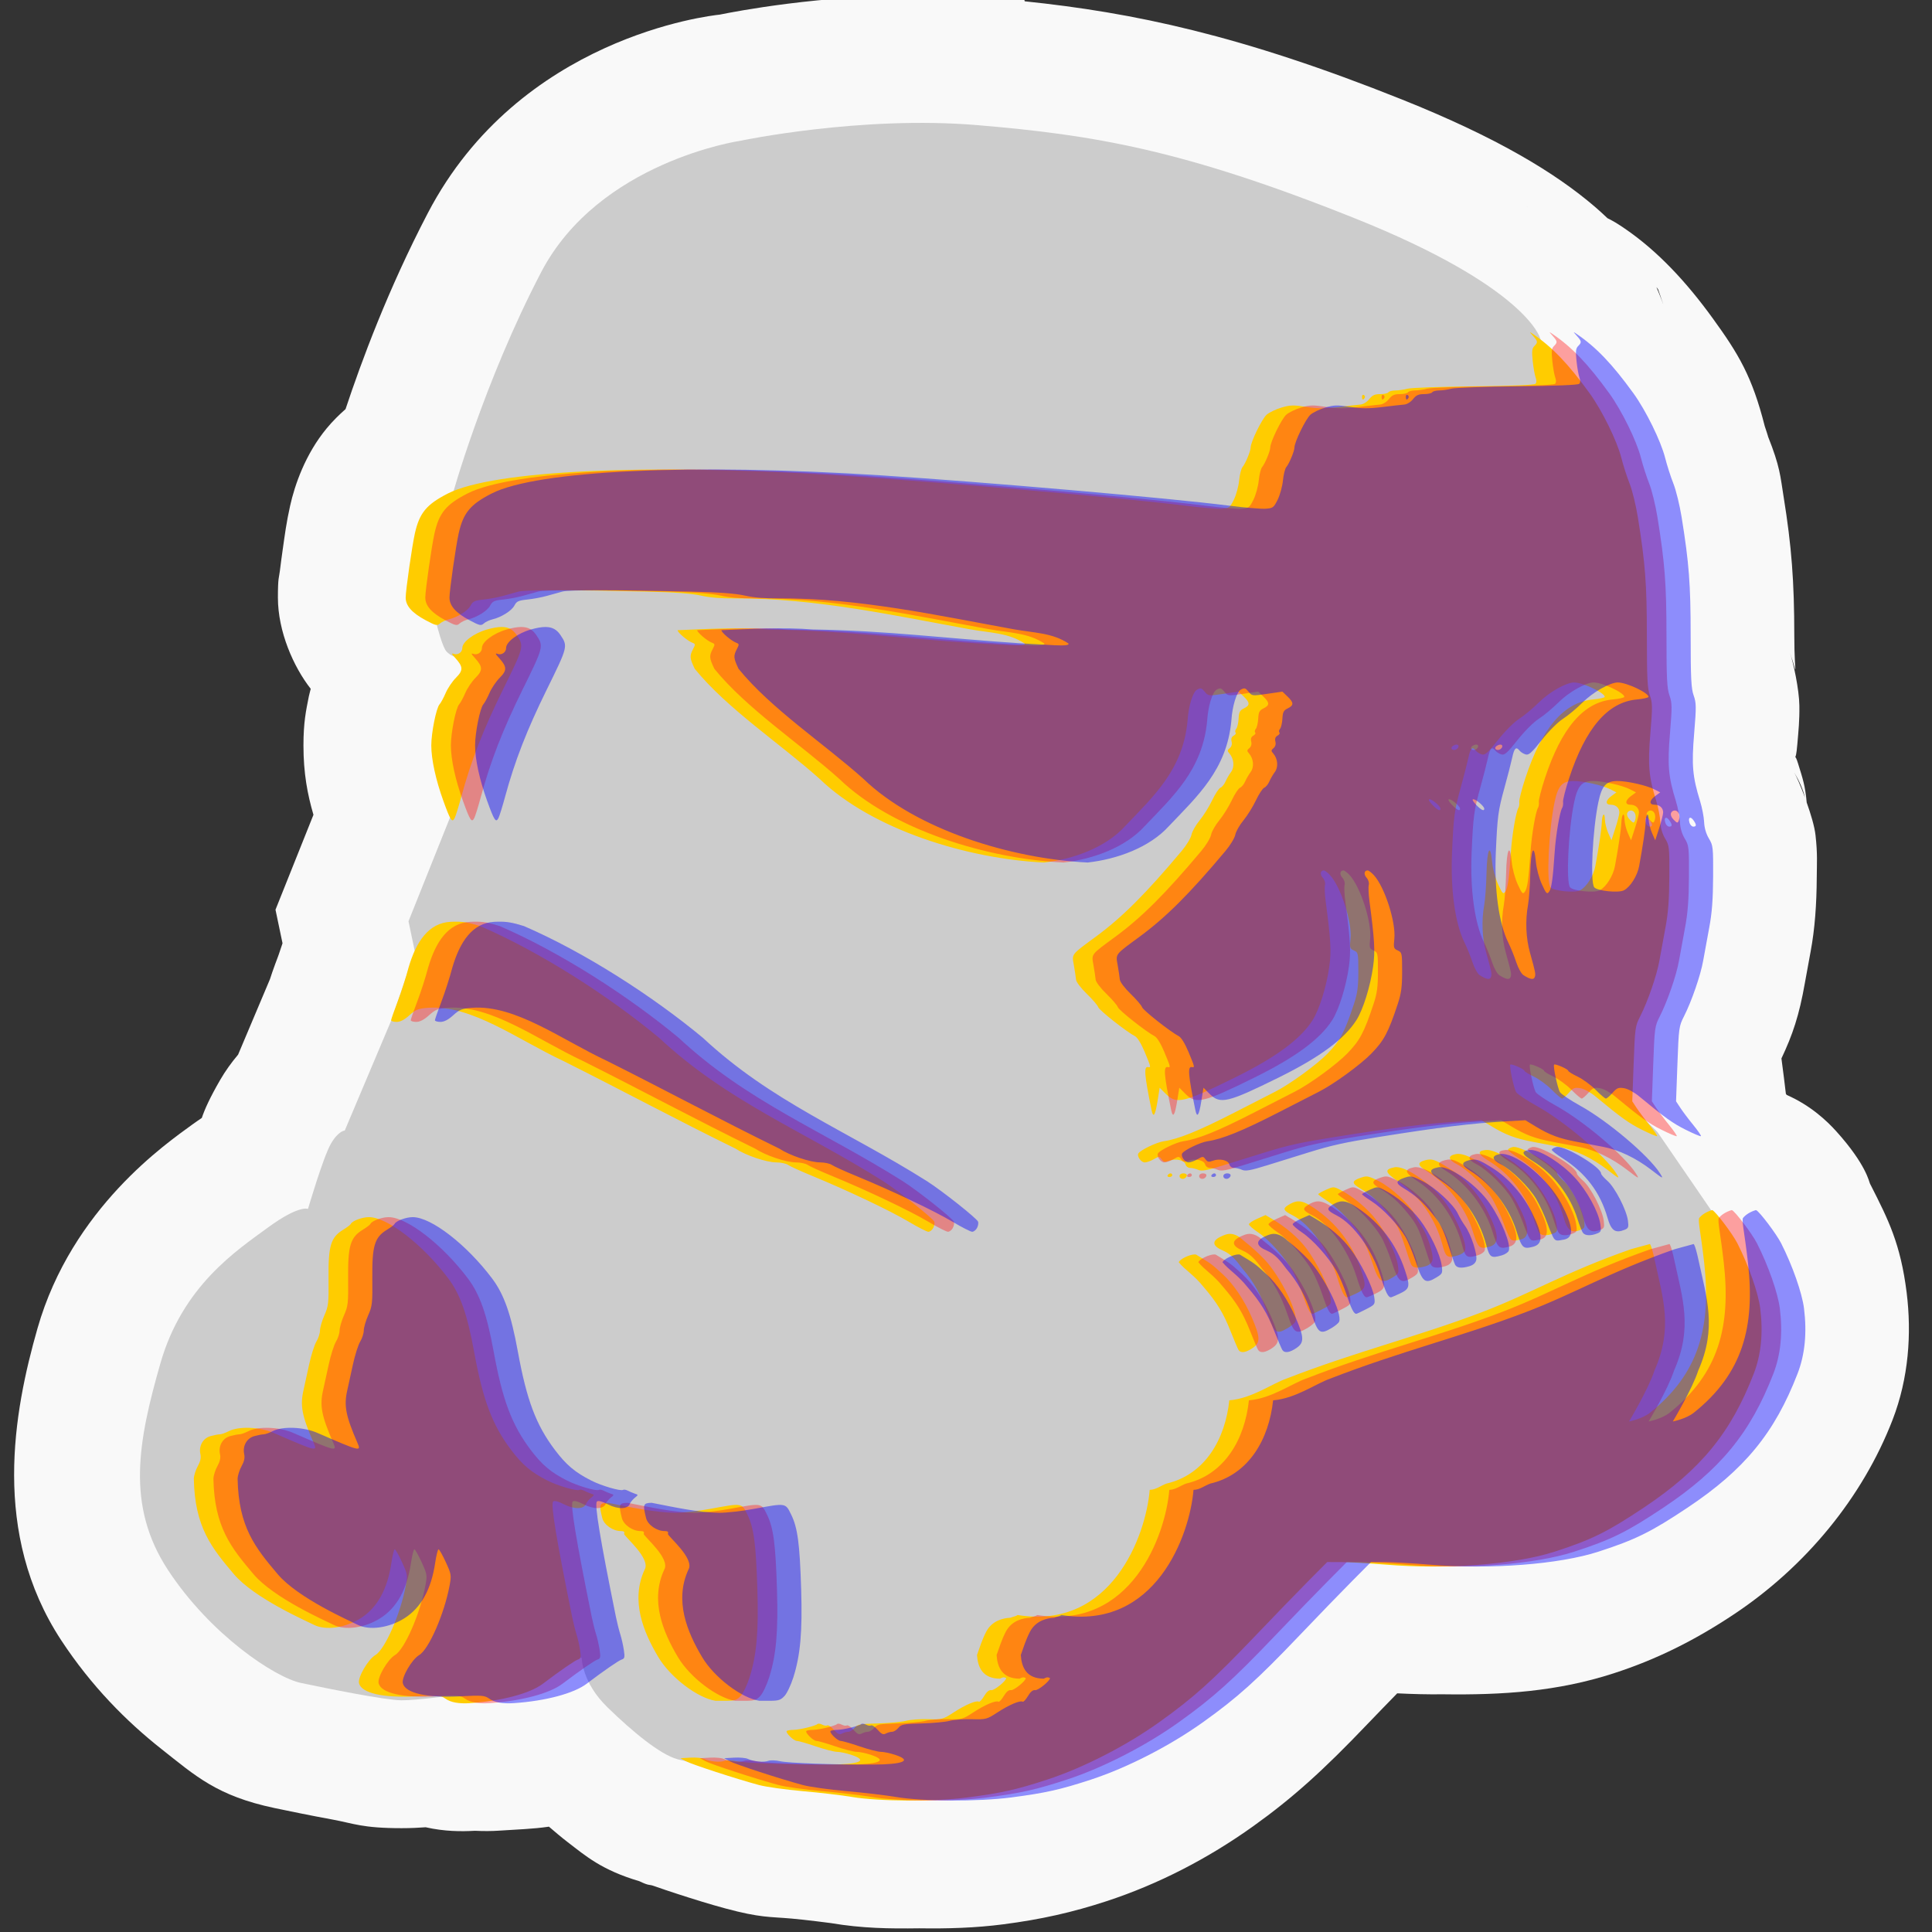 <?xml version="1.0" encoding="UTF-8" standalone="no"?>
<!-- Created with Inkscape (http://www.inkscape.org/) -->

<svg
   width="30mm"
   height="30mm"
   viewBox="0 0 30 30"
   version="1.1"
   id="svg2624"
   inkscape:version="1.1.1 (1:1.1+202109281949+c3084ef5ed)"
   sodipodi:docname="trooper.svg"
   xmlns:inkscape="http://www.inkscape.org/namespaces/inkscape"
   xmlns:sodipodi="http://sodipodi.sourceforge.net/DTD/sodipodi-0.dtd"
   xmlns="http://www.w3.org/2000/svg"
   xmlns:svg="http://www.w3.org/2000/svg">
  <rect x="0" y="0" width="30" height="30" fill="#333333" stroke="none"/>
  <sodipodi:namedview
     id="namedview2626"
     pagecolor="#ffffff"
     bordercolor="#666666"
     borderopacity="1.0"
     inkscape:pageshadow="2"
     inkscape:pageopacity="0.0"
     inkscape:pagecheckerboard="0"
     inkscape:document-units="mm"
     showgrid="false"
     width="30mm"
     inkscape:zoom="1.8116734"
     inkscape:cx="113.43104"
     inkscape:cy="145.16965"
     inkscape:window-width="1920"
     inkscape:window-height="1151"
     inkscape:window-x="0"
     inkscape:window-y="25"
     inkscape:window-maximized="1"
     inkscape:current-layer="layer1" />
  <defs
     id="defs2621" />
  <g
     inkscape:label="Layer 1"
     inkscape:groupmode="layer"
     id="layer1">
    <g
       id="g1051"
       transform="matrix(-0.24,0,0,0.24,116.36,111.007)"
       style="display:inline">
      <path
         sodipodi:nodetypes="cccccccccccccccccccccccccccccccccccccccccccccccccccccccccccsccccscccccccccccccccsccscccccsccccccccccccccccccccc"
         inkscape:connector-curvature="0"
         id="path1048"
         d="m 425.106,-462.848 -6.477,0.015 -0.095,0.388 c -7.022,0.731 -13.959,2.174 -24.422,6.359 -6.134,2.454 -9.905,4.738 -12.466,6.933 -0.289,0.248 -0.557,0.494 -0.815,0.741 -0.01,0.005 -0.027,0.013 -0.037,0.018 -0.434,0.221 -0.574,0.32 -0.695,0.396 -0.242,0.153 -0.301,0.197 -0.363,0.24 h -2.2e-4 l -2.4e-4,2.3e-4 c -2.191,1.49 -4.059,3.536 -5.712,5.818 -1.677,2.315 -2.551,3.76 -3.372,6.994 0.004,-0.016 -0.276,0.827 -0.199,0.633 -0.799,1.999 -0.803,2.587 -1.019,3.925 -0.515,3.192 -0.69,5.471 -0.691,9.001 -10e-4,2.681 -0.277,2.667 0.281,1.091 -0.225,0.637 -0.595,2.394 -0.609,3.41 -0.014,1.016 0.055,1.587 0.129,2.483 0.062,0.744 0.117,0.846 0.143,0.847 -0.025,0.003 -0.079,0.074 -0.185,0.419 -0.304,0.985 -0.466,1.434 -0.561,2.529 -0.265,0.745 -0.508,1.545 -0.571,2.116 -0.138,1.252 -0.086,1.763 -0.08,2.741 v 2.3e-4 c 0.01,1.717 0.12,3.313 0.397,4.788 0.128,0.68 0.306,1.658 0.37,2.023 0.368,2.105 0.794,3.36 1.518,4.892 -0.119,0.891 -0.214,1.655 -0.287,2.284 -0.02,0.029 -0.033,0.047 -0.054,0.077 -1.548,0.681 -2.597,1.675 -3.219,2.366 -1.933,2.148 -2.113,3.27 -2.171,3.379 l -0.032,0.06 -0.031,0.06 c -1.111,2.193 -1.913,3.755 -2.308,6.929 -0.329,2.649 -0.131,5.525 0.909,8.22 1.947,5.041 5.628,9.494 10.234,12.567 2.598,1.733 5.073,2.952 7.819,3.842 3.628,1.176 7.184,1.41 11.041,1.355 0.978,0.013 1.967,-0.013 2.959,-0.062 0.677,0.698 1.235,1.266 1.931,1.995 2.867,3.005 4.851,4.79 7.371,6.593 2.921,2.089 6.117,3.749 9.495,4.857 h 2.4e-4 c 2.225,0.73 4.243,1.181 6.678,1.498 1.832,0.238 3.638,0.287 5.453,0.26 1.925,0.027 3.678,0.006 5.723,-0.339 0.053,-0.009 1.643,-0.213 2.533,-0.291 1.436,-0.126 2.015,-0.046 4.26,-0.65 l -2.4e-4,2.3e-4 c 1.007,-0.27 2.122,-0.618 3.179,-0.962 0.528,-0.172 1.023,-0.338 1.476,-0.499 0.338,-0.12 0.269,0.013 0.929,-0.305 2.458,-0.728 3.484,-1.644 4.624,-2.515 0.432,-0.33 0.83,-0.673 1.231,-1.015 1.054,0.155 2.09,0.179 3.231,0.258 h 2.2e-4 c 0.476,0.033 1,0.035 1.557,0.008 0.888,0.051 1.969,0.047 3.187,-0.228 0.455,0.033 0.951,0.059 1.557,0.059 2.553,0 3.087,-0.304 4.491,-0.562 1.404,-0.257 2.817,-0.548 3.715,-0.737 3.736,-0.786 5.116,-2.072 7.339,-3.827 2.223,-1.755 4.52,-4.047 6.483,-7.039 4.531,-6.909 3.072,-14.774 1.53,-20.171 -2.228,-7.798 -8.393,-11.999 -10.012,-13.186 -0.21,-0.154 -0.413,-0.288 -0.619,-0.431 -0.189,-0.557 -0.505,-1.277 -1.195,-2.469 v -2.3e-4 c -0.319,-0.551 -0.709,-1.099 -1.154,-1.626 l -2.061,-4.881 c -0.055,-0.174 -0.104,-0.319 -0.153,-0.46 -0.114,-0.328 -0.24,-0.671 -0.382,-1.043 l -2.3e-4,-2.3e-4 v -2.3e-4 c 0.016,0.042 -0.017,-0.048 -0.034,-0.096 l -0.223,-0.661 c -0.01,-0.031 -0.01,-0.036 -0.02,-0.067 l 0.454,-2.168 -2.456,-6.141 c 0.385,-1.316 0.647,-2.68 0.647,-4.486 0,-1.487 -0.161,-2.24 -0.348,-3.174 -0.031,-0.153 -0.087,-0.336 -0.122,-0.491 1.115,-1.421 2.123,-3.711 2.123,-5.901 0,-1.336 -0.072,-1.268 -0.125,-1.709 -0.053,-0.441 -0.117,-0.916 -0.187,-1.406 -0.14,-0.978 -0.23,-1.715 -0.483,-2.846 -0.292,-1.304 -0.968,-3.306 -2.357,-4.985 -0.399,-0.483 -0.812,-0.886 -1.225,-1.25 -1.017,-3.06 -2.742,-7.74 -5.324,-12.685 -5.936,-11.369 -18.217,-12.769 -18.888,-12.838 -0.987,-0.202 -6.506,-1.277 -13.157,-1.262 z m -39.113,13.671 0.081,0.015 c -0.021,-0.004 -0.037,-0.005 -0.058,-0.009 -0.007,-10e-4 -0.016,-0.005 -0.023,-0.006 z m -8.328,5.222 c -0.272,0.634 -0.453,1.135 -0.453,1.135 l 0.343,-0.992 z m -8.922,31.416 c -0.123,0.205 -0.412,0.863 -0.694,1.619 0.126,-0.508 0.331,-1.015 0.694,-1.619 z m 75.694,71.214 -0.033,0.018 h -2.2e-4 l -0.004,0.002 c 0.016,-0.009 0.021,-0.01 0.037,-0.02 z"
         style="color:#000000;font-style:normal;font-variant:normal;font-weight:normal;font-stretch:normal;font-size:medium;line-height:normal;font-family:sans-serif;font-variant-ligatures:normal;font-variant-position:normal;font-variant-caps:normal;font-variant-numeric:normal;font-variant-alternates:normal;font-feature-settings:normal;text-indent:0;text-align:start;text-decoration:none;text-decoration-line:none;text-decoration-style:solid;text-decoration-color:#000000;letter-spacing:normal;word-spacing:normal;text-transform:none;writing-mode:lr-tb;direction:ltr;text-orientation:mixed;dominant-baseline:auto;baseline-shift:baseline;text-anchor:start;white-space:normal;shape-padding:0;clip-rule:nonzero;display:inline;overflow:visible;visibility:visible;opacity:1;isolation:auto;mix-blend-mode:normal;color-interpolation:sRGB;color-interpolation-filters:linearRGB;solid-color:#000000;solid-opacity:1;vector-effect:none;fill:#f9f9f9;fill-opacity:1;fill-rule:nonzero;stroke:none;stroke-width:16.541;stroke-linecap:butt;stroke-linejoin:miter;stroke-miterlimit:4;stroke-dasharray:none;stroke-dashoffset:0;stroke-opacity:1;color-rendering:auto;image-rendering:auto;shape-rendering:auto;text-rendering:auto;enable-background:accumulate" />
      <path
         sodipodi:nodetypes="cscccccsccccccccccssscscccccccccccccccccccccccc"
         inkscape:connector-curvature="0"
         id="path980"
         d="m 385.198,-440.671 c 0,0 0.888,-3.298 11.986,-7.737 11.098,-4.439 16.869,-5.39 24.415,-6.025 7.547,-0.634 15.347,1.015 15.347,1.015 0,0 9.132,1.332 12.874,8.498 3.742,7.166 5.771,14.522 5.771,14.522 l 0.973,8.327 c 0,0 -0.359,1.435 -0.628,1.704 -0.269,0.269 -0.493,0.314 -0.493,0.314 l -2.242,-0.448 2.018,3.812 0.493,7.04 2.691,6.726 -0.404,1.928 1.48,4.395 3.049,7.22 c 0,0 0.404,0 0.897,0.852 0.493,0.852 1.48,4.215 1.48,4.215 0,0 0.583,-0.269 2.601,1.211 2.018,1.48 5.516,3.767 6.951,8.789 1.435,5.022 2.242,9.193 -0.493,13.363 -2.735,4.17 -6.906,6.951 -8.61,7.309 -1.704,0.359 -5.471,1.121 -6.502,1.121 -1.031,0 -3.273,-0.314 -3.273,-0.314 l -7.309,-2.825 -1.076,0.404 c 0,0 0,1.569 -1.659,3.184 -1.659,1.614 -3.408,3.049 -4.529,3.363 -1.121,0.314 -6.412,1.166 -6.412,1.166 l -9.193,0.135 -8.386,-4.395 -7.354,-5.291 -15.56,-8.386 -9.058,-0.583 -8.834,-3.229 -2.332,-3.946 -1.525,-4.126 -0.135,-2.152 1.749,-4.484 3.632,-5.291 3.498,-3.453 -0.807,-5.336 -2.741,-11.086 2.517,-4.968 -0.448,-6.592 0.179,-7.22 z"
         style="fill:#cccccc;fill-opacity:1;stroke:none;stroke-width:0.118px;stroke-linecap:butt;stroke-linejoin:miter;stroke-opacity:1" />
      <path
         sodipodi:nodetypes="sccscsccsccccccccccscccccsccssccccccccccscccscccsscsccccscccscccccccccccccccccccsccccccccccccccccccccccccccccccccccccccccsccscccccscsccccscccsccccscsscsssscsscccccscsscssccssscccccccccccccccssscscscscsscccccssccccscsccccscccccsscccccscccccccccsccccccsccccccscccscscccccccsccsccccccccscccsccccccscssssscsccsccccccsccccccccscsccccsccccccccscsccscscsssccccccccscccscscccccccsscccccccscccccsssccccccccccccccccccccccsccscccccsccccccsccccccccccscscccccccsccsacsccccssccssccscccsccccccccscccccccccccccccccccaccscc"
         inkscape:connector-curvature="0"
         id="path978"
         d="m 385.833,-441.031 c -0.012,-0.002 -0.072,0.038 -0.178,0.11 -1.262,0.859 -2.294,1.937 -3.667,3.832 -0.81,1.119 -1.775,3.082 -2.054,4.178 -0.126,0.495 -0.367,1.245 -0.535,1.667 -0.169,0.422 -0.409,1.4 -0.533,2.172 -0.482,2.991 -0.584,4.323 -0.585,7.687 -10e-4,2.747 -0.034,3.398 -0.193,3.848 -0.173,0.488 -0.176,0.732 -0.034,2.449 0.172,2.068 0.108,2.803 -0.382,4.389 -0.13,0.422 -0.248,1.033 -0.262,1.358 -0.016,0.377 -0.128,0.761 -0.309,1.063 -0.271,0.452 -0.283,0.56 -0.273,2.48 0.008,1.493 0.073,2.34 0.255,3.306 0.134,0.714 0.309,1.671 0.389,2.125 0.164,0.935 0.75,2.633 1.244,3.601 0.32,0.626 0.335,0.736 0.421,3.07 l 0.089,2.421 -0.282,0.429 c -0.155,0.236 -0.529,0.732 -0.831,1.102 -0.302,0.37 -0.525,0.696 -0.497,0.724 0.028,0.028 0.471,-0.158 0.984,-0.414 0.845,-0.422 1.34,-0.777 3.026,-2.172 0.307,-0.254 0.725,-0.478 0.963,-0.517 0.366,-0.059 0.463,-0.02 0.745,0.301 0.178,0.203 0.372,0.369 0.431,0.369 0.059,0 0.358,-0.254 0.664,-0.565 0.306,-0.311 0.831,-0.696 1.165,-0.854 0.334,-0.159 0.608,-0.329 0.608,-0.378 0,-0.104 0.84,-0.472 0.912,-0.4 0.084,0.084 -0.224,1.534 -0.379,1.784 -0.08,0.13 -0.668,0.524 -1.305,0.876 -1.791,0.989 -4.444,3.236 -5.166,4.377 v 2.4e-4 c -0.245,0.387 -0.224,0.379 0.569,-0.231 0.999,-0.768 2.098,-1.291 3.126,-1.488 0.422,-0.081 1.193,-0.227 1.713,-0.325 1.109,-0.208 1.744,-0.447 2.647,-0.994 l 0.658,-0.398 1.299,0.075 c 2.204,0.128 4.259,0.381 8.206,1.01 2.182,0.348 3.021,0.533 4.506,0.994 0.736,0.229 1.948,0.605 2.692,0.836 1.088,0.338 1.407,0.395 1.629,0.294 0.152,-0.069 0.385,-0.126 0.518,-0.126 0.138,0 0.267,-0.096 0.3,-0.223 0.073,-0.278 0.634,-0.404 1.067,-0.239 0.264,0.1 0.349,0.084 0.477,-0.091 0.149,-0.203 0.172,-0.204 0.515,-0.007 0.198,0.113 0.459,0.206 0.582,0.206 0.236,0 0.522,-0.405 0.412,-0.583 -0.137,-0.221 -1.181,-0.721 -1.645,-0.788 -0.939,-0.135 -2.24,-0.662 -4.538,-1.839 -1.277,-0.654 -2.482,-1.271 -2.676,-1.37 -0.956,-0.487 -2.681,-1.744 -3.383,-2.465 -0.817,-0.839 -1.095,-1.362 -1.704,-3.202 -0.228,-0.689 -0.285,-1.107 -0.285,-2.098 0,-1.194 0.01,-1.242 0.285,-1.368 0.263,-0.12 0.28,-0.179 0.22,-0.755 -0.111,-1.076 0.627,-3.364 1.33,-4.123 0.153,-0.165 0.331,-0.3 0.395,-0.3 0.231,0 0.268,0.255 0.069,0.476 -0.117,0.129 -0.177,0.327 -0.141,0.464 0.034,0.131 0.015,0.598 -0.043,1.037 -0.336,2.546 -0.375,3.253 -0.236,4.25 0.179,1.279 0.645,2.774 1.077,3.455 0.777,1.226 2.366,2.401 5.013,3.709 3.31,1.636 3.798,1.753 4.475,1.077 l 0.409,-0.409 0.142,0.882 c 0.149,0.923 0.274,1.104 0.385,0.557 0.465,-2.284 0.509,-2.833 0.224,-2.775 -0.2,0.041 -0.193,0.01 0.221,-0.985 0.219,-0.527 0.468,-0.932 0.62,-1.011 0.555,-0.288 2.318,-1.679 2.382,-1.879 0.037,-0.117 0.371,-0.506 0.741,-0.864 0.386,-0.373 0.683,-0.767 0.697,-0.923 0.013,-0.149 0.075,-0.564 0.138,-0.921 0.133,-0.754 0.202,-0.663 -1.413,-1.85 -1.705,-1.252 -3.249,-2.794 -5.565,-5.556 -0.308,-0.367 -0.591,-0.837 -0.63,-1.044 -0.039,-0.207 -0.276,-0.625 -0.527,-0.928 -0.251,-0.304 -0.615,-0.888 -0.809,-1.298 -0.194,-0.41 -0.436,-0.778 -0.538,-0.817 -0.102,-0.039 -0.249,-0.219 -0.327,-0.399 -0.078,-0.18 -0.239,-0.457 -0.358,-0.616 -0.239,-0.318 -0.191,-0.865 0.105,-1.201 0.144,-0.164 0.142,-0.211 -0.021,-0.345 -0.118,-0.098 -0.163,-0.255 -0.12,-0.424 0.046,-0.183 10e-4,-0.305 -0.139,-0.384 -0.113,-0.064 -0.167,-0.154 -0.12,-0.202 0.048,-0.048 0.029,-0.156 -0.042,-0.241 -0.07,-0.085 -0.139,-0.382 -0.153,-0.66 -0.021,-0.42 -0.08,-0.532 -0.343,-0.66 -0.404,-0.196 -0.401,-0.372 0.013,-0.768 l 0.33,-0.316 0.982,0.143 c 0.971,0.142 0.984,0.14 1.209,-0.137 0.198,-0.244 0.261,-0.262 0.496,-0.136 0.275,0.147 0.556,1.063 0.616,2.011 0.289,3.167 2.206,4.894 4.037,6.817 1.246,1.381 3.349,2.146 5.259,2.359 4.948,-0.239 11.108,-2.125 14.516,-5.42 2.534,-2.267 5.972,-4.528 8.073,-7.114 0.328,-0.69 0.34,-0.832 0.109,-1.275 -0.156,-0.298 -0.153,-0.337 0.03,-0.405 0.318,-0.119 0.97,-0.667 0.97,-0.817 -1.724,-0.076 -4.127,-0.202 -5.901,-0.046 -4.855,0.073 -8.546,0.577 -13.444,0.893 -1.688,0.078 -3.239,0.257 -3.109,0.013 1.041,-0.698 2.235,-0.682 3.562,-0.924 4.702,-0.849 10.025,-2.03 15.192,-1.994 0.858,0.01 1.621,-0.053 2.184,-0.181 0.604,-0.137 1.67,-0.215 3.522,-0.259 4.816,-0.113 7.846,-0.115 8.265,-0.005 0.227,0.06 0.679,0.185 1.004,0.278 0.325,0.093 0.896,0.202 1.271,0.24 0.584,0.06 0.704,0.115 0.845,0.387 0.175,0.339 0.847,0.762 1.427,0.899 0.195,0.046 0.444,0.164 0.553,0.263 0.179,0.162 0.269,0.141 0.921,-0.206 0.894,-0.477 1.301,-0.936 1.301,-1.47 0,-0.464 -0.411,-3.328 -0.595,-4.152 -0.297,-1.325 -0.752,-1.875 -2.134,-2.581 -2.931,-1.496 -12.939,-1.962 -25.195,-1.174 -6.688,0.43 -18.65,1.471 -22.455,1.954 -1.05,0.133 -2.14,0.226 -2.421,0.206 -0.478,-0.034 -0.528,-0.072 -0.784,-0.587 -0.15,-0.303 -0.303,-0.861 -0.34,-1.24 -0.037,-0.379 -0.135,-0.769 -0.217,-0.866 -0.189,-0.223 -0.527,-1.035 -0.527,-1.264 0,-0.36 -0.741,-1.877 -1.043,-2.133 -0.173,-0.148 -0.605,-0.354 -0.959,-0.458 -0.558,-0.165 -0.771,-0.17 -1.596,-0.042 -0.742,0.115 -1.199,0.118 -2.072,0.012 -0.616,-0.075 -1.261,-0.148 -1.434,-0.162 -0.18,-0.015 -0.423,-0.164 -0.569,-0.351 -0.2,-0.254 -0.354,-0.325 -0.712,-0.325 -0.251,0 -0.49,-0.053 -0.53,-0.118 -0.04,-0.065 -0.242,-0.118 -0.45,-0.119 -0.207,0 -0.563,-0.052 -0.79,-0.114 -0.227,-0.062 -2.154,-0.131 -4.281,-0.154 -2.444,-0.025 -3.912,-0.085 -3.989,-0.162 -0.078,-0.078 -0.083,-0.225 -0.015,-0.407 0.059,-0.157 0.144,-0.636 0.189,-1.066 0.066,-0.63 0.046,-0.817 -0.103,-0.966 -0.242,-0.242 -0.234,-0.308 0.081,-0.661 0.144,-0.161 0.207,-0.233 0.191,-0.236 z m 10.805,4.047 c -0.014,0 -0.03,0.004 -0.047,0.014 -0.066,0.041 -0.089,0.124 -0.052,0.184 0.101,0.164 0.172,0.133 0.172,-0.074 0,-0.076 -0.03,-0.123 -0.073,-0.124 z m 55.728,15.021 c -0.438,0.003 -0.725,0.17 -0.959,0.517 -0.492,0.73 -0.487,0.75 0.898,3.562 1.278,2.596 2.059,4.606 2.684,6.911 0.173,0.638 0.366,1.258 0.43,1.379 0.166,0.314 0.268,0.158 0.729,-1.118 0.491,-1.357 0.781,-2.689 0.781,-3.588 0,-0.821 -0.321,-2.42 -0.533,-2.657 -0.087,-0.097 -0.267,-0.429 -0.399,-0.738 -0.132,-0.308 -0.431,-0.751 -0.663,-0.983 -0.48,-0.48 -0.473,-0.711 0.043,-1.279 0.246,-0.271 0.265,-0.326 0.09,-0.264 -0.262,0.094 -0.546,-0.108 -0.546,-0.388 0,-0.388 -0.748,-0.947 -1.585,-1.187 -0.391,-0.112 -0.708,-0.169 -0.97,-0.167 z m -69.385,3.588 c 0.52,0 1.615,0.621 2.299,1.303 0.369,0.368 0.935,0.839 1.257,1.046 0.341,0.219 0.919,0.796 1.381,1.379 0.662,0.835 0.836,0.99 1.045,0.928 0.138,-0.041 0.31,-0.149 0.382,-0.239 0.23,-0.29 0.346,-0.181 0.483,0.455 0.074,0.341 0.296,1.204 0.494,1.919 0.415,1.497 0.463,1.856 0.565,4.215 0.104,2.416 -0.196,4.581 -0.807,5.822 -0.16,0.325 -0.392,0.897 -0.515,1.273 -0.123,0.375 -0.332,0.751 -0.464,0.835 -0.435,0.278 -0.659,0.318 -0.73,0.132 -0.074,-0.193 -0.056,-0.286 0.305,-1.582 0.265,-0.951 0.312,-2.071 0.129,-3.086 -0.064,-0.353 -0.13,-1.275 -0.148,-2.049 -0.036,-1.582 -0.244,-2.006 -0.363,-0.739 -0.04,0.432 -0.205,1.049 -0.386,1.444 -0.28,0.613 -0.332,0.667 -0.465,0.484 -0.162,-0.222 -0.246,-0.812 -0.363,-2.557 -0.075,-1.118 -0.331,-2.621 -0.49,-2.876 -0.046,-0.074 -0.07,-0.244 -0.053,-0.377 0.017,-0.133 -0.159,-0.822 -0.391,-1.531 -1.063,-3.245 -2.501,-4.922 -4.369,-5.096 -0.423,-0.039 -0.769,-0.117 -0.769,-0.171 0,-0.262 1.418,-0.929 1.973,-0.929 z m 7.623,4.021 c 0.135,0.008 0.322,0.12 0.322,0.226 0,0.067 -0.077,0.122 -0.17,0.122 -0.188,0 -0.363,-0.214 -0.26,-0.318 0.024,-0.024 0.063,-0.033 0.108,-0.03 z m -7.58,2.357 c 0.733,-0.002 1.007,0.305 1.231,1.378 0.372,1.784 0.534,5.148 0.265,5.496 -0.183,0.237 -1.572,0.38 -1.919,0.198 -0.417,-0.219 -0.87,-0.938 -0.986,-1.565 -0.236,-1.28 -0.401,-2.396 -0.416,-2.813 -0.02,-0.56 -0.19,-0.735 -0.201,-0.207 -0.005,0.222 -0.102,0.615 -0.217,0.875 l -0.208,0.471 -0.256,-0.791 c -0.141,-0.435 -0.256,-0.889 -0.256,-1.008 0,-0.295 0.227,-0.501 0.555,-0.501 0.368,0 0.345,-0.281 -0.046,-0.566 l -0.318,-0.232 0.371,-0.192 c 0.506,-0.262 1.742,-0.542 2.399,-0.544 z m 9.319,1.179 c 0.098,0 0.028,0.14 -0.177,0.354 -0.336,0.351 -0.531,0.445 -0.531,0.257 0,-0.154 0.53,-0.611 0.709,-0.611 z m -13.032,0.727 c 0.101,0 0.202,0.066 0.238,0.16 0.046,0.119 -0.022,0.292 -0.173,0.444 -0.219,0.219 -0.257,0.225 -0.321,0.056 -0.115,-0.299 -0.013,-0.612 0.214,-0.656 0.014,-0.003 0.029,-0.004 0.043,-0.004 z m -1.01,0.469 c 0.085,-0.005 0.121,0.118 0.053,0.331 h 2.4e-4 c -0.043,0.135 -0.154,0.245 -0.247,0.245 -0.214,0 -0.215,-0.129 -0.002,-0.42 0.076,-0.103 0.145,-0.153 0.196,-0.156 z m 77.126,6.725 c -0.559,-0.01 -0.931,0.058 -1.659,0.284 -3.916,1.692 -8.318,4.522 -11.578,7.23 -4.447,4.149 -9.318,6.006 -14.509,9.281 -0.999,0.641 -3.212,2.397 -3.296,2.615 -0.034,0.089 -0.003,0.273 0.069,0.408 0.072,0.135 0.213,0.245 0.313,0.245 0.1,0 0.677,-0.295 1.282,-0.656 1.17,-0.698 3.962,-2.024 6.203,-2.946 0.747,-0.307 1.463,-0.632 1.591,-0.722 0.128,-0.09 0.473,-0.164 0.767,-0.165 0.641,-0.003 1.973,-0.453 2.633,-0.89 3.798,-1.858 7.452,-3.826 11.12,-5.66 2.989,-1.394 5.943,-3.652 8.761,-3.453 0.655,0.052 0.811,0.115 1.223,0.487 0.321,0.29 0.586,0.427 0.826,0.427 0.195,0 0.354,-0.049 0.354,-0.108 0,-0.059 -0.19,-0.604 -0.421,-1.21 -0.232,-0.606 -0.55,-1.598 -0.707,-2.203 -0.487,-1.656 -1.287,-2.882 -2.718,-2.955 -0.089,-0.005 -0.173,-0.008 -0.253,-0.009 z m -68.515,14.574 c -0.597,-0.031 -2.835,1.311 -2.835,1.723 0,0.062 -0.186,0.275 -0.413,0.475 -0.487,0.427 -1.23,1.867 -1.323,2.562 -0.058,0.435 -0.034,0.502 0.215,0.602 0.606,0.243 0.866,0.058 1.108,-0.787 0.47,-1.64 1.41,-2.884 2.905,-3.841 0.383,-0.245 0.696,-0.492 0.696,-0.548 0,-0.056 -0.135,-0.137 -0.301,-0.178 -0.016,-0.004 -0.033,-0.006 -0.052,-0.007 z m 1.661,0.196 c -0.646,0.051 -1.943,0.869 -2.785,1.778 -0.799,0.862 -1.532,2.191 -1.662,3.011 -0.072,0.452 -0.052,0.511 0.201,0.613 0.405,0.162 0.764,0.151 0.913,-0.029 0.072,-0.086 0.235,-0.498 0.364,-0.915 0.467,-1.512 1.556,-2.924 2.876,-3.73 0.746,-0.455 0.808,-0.668 0.212,-0.727 -0.037,-0.004 -0.077,-0.004 -0.12,-2.3e-4 z m 1.869,0.256 c -1.025,0.051 -2.99,1.684 -3.788,3.206 -0.786,1.499 -0.84,2.209 -0.178,2.338 0.463,0.09 0.522,0.084 0.649,-0.069 0.069,-0.083 0.266,-0.539 0.436,-1.012 0.171,-0.473 0.491,-1.168 0.711,-1.544 0.45,-0.768 1.607,-1.899 2.307,-2.257 0.577,-0.294 0.598,-0.55 0.054,-0.652 -0.059,-0.011 -0.123,-0.015 -0.192,-0.011 z m 1.884,0.362 c -0.289,-0.004 -0.577,0.143 -1.253,0.569 -0.995,0.628 -1.955,1.72 -2.527,2.873 -0.722,1.456 -0.733,2.04 -0.042,2.21 0.623,0.153 0.699,0.077 1.055,-1.049 0.486,-1.538 1.651,-3.046 2.997,-3.877 0.568,-0.351 0.588,-0.539 0.073,-0.678 -0.111,-0.03 -0.207,-0.047 -0.303,-0.049 z m 2.142,0.492 c -0.774,0.027 -2.409,1.218 -3.205,2.375 -0.754,1.096 -1.368,2.631 -1.213,3.035 0.04,0.104 0.24,0.238 0.444,0.297 0.708,0.205 0.797,0.145 1.02,-0.698 0.44,-1.658 1.507,-3.191 2.837,-4.075 0.882,-0.586 0.938,-0.785 0.259,-0.924 -0.043,-0.009 -0.091,-0.012 -0.143,-0.01 z m 13.813,0.404 c -0.235,0 -0.307,0.126 -0.158,0.276 0.144,0.144 0.394,0.081 0.394,-0.099 0,-0.098 -0.105,-0.177 -0.236,-0.177 z m 0.82,0 c -0.061,0 -0.111,0.053 -0.111,0.118 0,0.065 0.083,0.118 0.184,0.118 0.101,0 0.151,-0.053 0.111,-0.118 -0.04,-0.065 -0.123,-0.118 -0.184,-0.118 z m -12.67,0.201 c -0.182,2.3e-4 -0.373,0.085 -0.793,0.295 -0.816,0.408 -2.027,1.524 -2.3,2.121 -0.099,0.217 -0.308,0.57 -0.463,0.785 -0.379,0.523 -0.811,1.849 -0.721,2.21 0.048,0.193 0.197,0.324 0.454,0.399 0.501,0.148 0.81,0.112 0.918,-0.107 0.048,-0.097 0.257,-0.703 0.464,-1.347 0.306,-0.95 0.496,-1.316 1.01,-1.948 0.648,-0.796 1.071,-1.173 1.862,-1.654 0.531,-0.323 0.516,-0.47 -0.067,-0.672 -0.15,-0.052 -0.256,-0.083 -0.365,-0.082 z m 2.13,0.703 c -0.12,9e-4 -0.233,0.056 -0.451,0.168 -0.813,0.415 -1.76,1.207 -2.31,1.932 -0.66,0.871 -1.312,2.233 -1.41,2.948 -0.069,0.504 -0.054,0.539 0.327,0.774 0.734,0.453 0.909,0.329 1.327,-0.943 0.204,-0.619 0.516,-1.371 0.693,-1.671 0.466,-0.788 1.469,-1.846 2.186,-2.305 0.341,-0.218 0.62,-0.424 0.62,-0.458 0,-0.034 -0.223,-0.161 -0.495,-0.283 -0.242,-0.109 -0.368,-0.163 -0.488,-0.162 z m 2.274,0.908 c -0.28,-0.005 -0.573,0.129 -0.998,0.415 -1.483,0.995 -2.504,2.339 -3.071,4.041 -0.353,1.061 -0.318,1.207 0.369,1.527 0.254,0.118 0.488,0.218 0.52,0.223 0.19,0.025 0.35,-0.291 0.683,-1.347 0.541,-1.714 1.749,-3.389 2.85,-3.95 0.606,-0.309 0.667,-0.428 0.332,-0.648 -0.257,-0.168 -0.466,-0.257 -0.684,-0.261 z m -26.761,0.567 c -0.012,-8.9e-4 -0.022,-3.5e-4 -0.029,0.002 -0.205,0.073 -1.314,1.541 -1.62,2.145 -0.732,1.444 -1.354,3.218 -1.478,4.211 -0.197,1.587 -0.059,2.988 0.417,4.22 1.48,3.832 3.436,6.216 7.109,8.666 2.365,1.578 3.369,2.074 5.779,2.855 2.53,0.82 6.969,1.162 10.896,0.84 1.086,-0.089 2.388,-0.164 2.894,-0.166 l 0.92,-0.004 1.205,1.212 c 0.663,0.667 2.215,2.27 3.449,3.563 2.745,2.877 3.984,3.991 6.199,5.575 2.15,1.538 4.914,2.955 7.262,3.725 1.985,0.651 2.953,0.867 5.168,1.156 2.137,0.278 5.716,0.262 7.466,-0.033 0.649,-0.11 2.084,-0.278 3.188,-0.375 1.104,-0.097 2.379,-0.275 2.834,-0.398 1.439,-0.387 4.355,-1.337 4.723,-1.539 l 0.354,-0.194 -0.644,-0.037 c -0.354,-0.02 -0.753,0.016 -0.886,0.081 -0.351,0.17 -1.029,0.236 -1.318,0.127 -0.137,-0.052 -0.483,-0.042 -0.767,0.022 -0.539,0.121 -3.486,0.229 -5.98,0.219 -2.02,-0.008 -2.597,-0.26 -1.452,-0.634 0.321,-0.105 0.733,-0.191 0.916,-0.191 0.183,0 0.802,-0.159 1.374,-0.354 0.573,-0.195 1.124,-0.354 1.225,-0.354 0.207,0 0.754,-0.54 0.651,-0.642 -0.036,-0.036 -0.23,-0.069 -0.431,-0.071 -0.408,-0.006 -1.431,-0.255 -1.555,-0.378 -0.044,-0.044 -0.181,-0.027 -0.303,0.039 -0.123,0.066 -0.273,0.089 -0.334,0.051 -0.061,-0.038 -0.253,0.09 -0.426,0.285 -0.249,0.28 -0.36,0.33 -0.528,0.24 -0.117,-0.063 -0.3,-0.114 -0.408,-0.114 -0.108,0 -0.288,-0.114 -0.401,-0.253 -0.184,-0.227 -0.341,-0.257 -1.512,-0.287 -0.719,-0.019 -1.53,-0.094 -1.802,-0.167 -0.272,-0.073 -0.921,-0.122 -1.441,-0.108 -0.922,0.024 -0.964,0.013 -1.672,-0.447 -0.749,-0.487 -1.451,-0.784 -1.615,-0.684 -0.051,0.032 -0.205,-0.132 -0.341,-0.363 -0.165,-0.279 -0.32,-0.408 -0.464,-0.384 -0.189,0.032 -0.964,-0.595 -0.964,-0.78 0.161,-0.084 0.243,-0.048 0.404,0.039 1.115,-0.01 1.431,-0.718 1.485,-1.533 -0.18,-0.501 -0.327,-0.991 -0.597,-1.511 -0.388,-0.734 -1.128,-0.88 -1.562,-0.898 -0.087,-0.036 -0.208,-0.076 -0.32,-0.105 -0.049,-0.013 -0.097,-0.037 -0.146,-0.073 -6.082,0.984 -8.307,-5.148 -8.549,-8.097 -0.42,-0.011 -0.714,-0.274 -1.083,-0.406 -2.517,-0.584 -3.804,-2.898 -4.067,-5.387 -1.473,-0.121 -2.776,-1.092 -3.719,-1.414 -4.441,-1.731 -8.446,-2.7 -12.587,-4.276 -3.276,-1.246 -5.368,-2.578 -9.687,-4.091 l -1.16,-0.316 c -0.073,-0.028 -0.048,-0.015 -0.087,0.022 -0.072,0.132 -0.173,0.479 -0.285,1.006 -0.524,2.456 -1.204,4.38 0.018,7.141 0.369,1.164 1.644,3.296 1.644,3.296 0,0 -0.852,-0.167 -1.35,-0.562 -3.186,-2.534 -3.973,-5.587 -3.513,-9.693 0.215,-1.916 0.395,-2.606 0.335,-2.895 -0.189,-0.248 -0.519,-0.43 -0.834,-0.523 z m 28.881,0.32 -0.405,0.239 c -0.918,0.542 -1.707,1.22 -2.24,1.924 -0.68,0.899 -1.471,2.496 -1.558,3.147 -0.062,0.466 -0.055,0.477 0.512,0.772 0.316,0.165 0.608,0.302 0.649,0.305 0.156,0.012 0.327,-0.322 0.631,-1.234 0.174,-0.52 0.468,-1.21 0.654,-1.535 0.507,-0.883 1.513,-2.011 2.212,-2.482 0.341,-0.229 0.62,-0.472 0.62,-0.539 0,-0.067 -0.242,-0.229 -0.537,-0.359 z m 58.004,0.134 c -1.189,0 -3.483,1.774 -5.132,3.968 -0.772,1.027 -1.225,2.314 -1.665,4.727 -0.575,3.148 -1.177,4.747 -2.394,6.36 -0.738,0.979 -1.31,1.46 -2.367,1.993 -0.672,0.339 -1.892,0.695 -2.049,0.598 -0.054,-0.033 -0.193,-0.009 -0.309,0.053 -0.116,0.062 -0.318,0.148 -0.448,0.19 -0.235,0.076 -0.235,0.077 0.006,0.274 0.133,0.109 0.275,0.283 0.315,0.388 0.134,0.351 0.76,0.367 1.413,0.035 0.403,-0.204 0.637,-0.264 0.717,-0.184 0.165,0.165 -0.2,2.385 -1.229,7.456 -0.072,0.357 -0.199,0.862 -0.281,1.122 -0.082,0.26 -0.187,0.72 -0.232,1.022 -0.071,0.472 -0.052,0.559 0.136,0.62 0.204,0.066 1.117,0.696 2.274,1.569 0.828,0.625 2.638,1.109 4.675,1.25 0.753,0.052 1.274,-0.04 1.627,-0.288 0.301,-0.211 0.457,-0.224 1.891,-0.149 2.143,0.111 3.537,-0.208 3.697,-0.845 0.095,-0.377 -0.585,-1.547 -1.062,-1.829 -0.622,-0.368 -1.629,-2.678 -1.967,-4.513 -0.12,-0.651 -0.107,-0.724 0.253,-1.505 0.208,-0.452 0.417,-0.821 0.465,-0.821 0.047,0 0.145,0.394 0.217,0.875 0.255,1.718 0.912,2.902 1.986,3.584 0.985,0.625 2.271,0.807 3.024,0.428 0.518,-0.261 3.865,-1.721 5.185,-3.284 1.44,-1.704 2.529,-3.039 2.588,-6.174 -0.008,-0.209 -0.125,-0.574 -0.258,-0.812 -0.167,-0.298 -0.22,-0.538 -0.168,-0.773 0.116,-0.528 -0.165,-1.032 -0.653,-1.167 -0.227,-0.063 -0.498,-0.115 -0.602,-0.116 -0.104,-3.6e-4 -0.369,-0.094 -0.59,-0.207 -0.636,-0.327 -1.994,-0.275 -2.881,0.11 -2.8,1.216 -2.853,1.23 -2.605,0.657 0.766,-1.765 0.89,-2.413 0.659,-3.422 -0.064,-0.277 -0.224,-1.009 -0.356,-1.627 -0.132,-0.618 -0.346,-1.296 -0.475,-1.508 -0.129,-0.212 -0.234,-0.536 -0.234,-0.722 0,-0.185 -0.128,-0.627 -0.285,-0.981 -0.263,-0.595 -0.284,-0.779 -0.268,-2.406 0.021,-2.085 -0.146,-2.641 -0.938,-3.125 -0.252,-0.154 -0.476,-0.323 -0.498,-0.375 -0.084,-0.2 -0.734,-0.446 -1.182,-0.446 z m -55.664,1.082 c -0.26,-0.013 -0.581,0.103 -0.918,0.43 -0.526,0.42 -0.982,0.828 -1.375,1.245 -1.011,1.081 -2.188,3.458 -1.98,4 0.036,0.093 0.262,0.284 0.503,0.425 0.733,0.429 0.859,0.34 1.28,-0.898 0.412,-1.211 0.911,-2.107 1.643,-2.952 0.369,-0.501 0.724,-0.942 1.248,-1.165 0.711,-0.296 0.75,-0.623 0.159,-0.905 -0.23,-0.11 -0.404,-0.172 -0.561,-0.18 z m 2.266,1.331 c -0.046,-0.002 -0.087,0.002 -0.119,0.013 -0.957,0.59 -0.897,0.513 -1.718,1.265 -0.709,0.654 -1.396,1.675 -1.885,2.804 -0.553,1.277 -0.563,1.622 -0.057,1.969 0.446,0.305 0.776,0.35 0.919,0.127 0.052,-0.081 0.285,-0.632 0.52,-1.225 0.462,-1.168 0.879,-1.849 1.758,-2.87 0.621,-0.774 1.189,-1.08 1.59,-1.579 -0.079,-0.206 -0.683,-0.491 -1.007,-0.504 z m 37.946,16.068 c -1.449,0.281 -2.998,0.628 -4.382,0.647 -0.476,4.4e-4 -1.485,-0.114 -2.243,-0.254 -2.084,-0.385 -2.029,-0.394 -2.406,0.373 -0.417,0.847 -0.555,1.886 -0.645,4.848 -0.084,2.738 0.049,4.231 0.503,5.673 0.156,0.494 0.413,1.038 0.573,1.21 0.248,0.268 0.387,0.313 0.961,0.313 h 0.671 c 1.137,-0.173 2.905,-1.492 3.7,-2.825 0.977,-1.639 1.804,-3.658 0.89,-5.654 -0.438,-0.729 1.37,-2.192 1.324,-2.326 -0.048,-0.126 0.013,-0.176 0.213,-0.176 0.513,0 1.09,-0.404 1.199,-0.839 0.222,-0.887 0.191,-0.974 -0.358,-0.99 z"
         style="fill:#ffcc00;stroke-width:0.118" />
      <path
         style="fill:#ff2a2a;fill-opacity:0.437;stroke-width:0.118"
         d="m 384.565,-441.031 c -0.012,-0.002 -0.072,0.038 -0.178,0.11 -1.262,0.859 -2.294,1.937 -3.667,3.832 -0.81,1.119 -1.775,3.082 -2.054,4.178 -0.126,0.495 -0.367,1.245 -0.535,1.667 -0.169,0.422 -0.409,1.4 -0.533,2.172 -0.482,2.991 -0.584,4.323 -0.585,7.687 -0.001,2.747 -0.034,3.398 -0.193,3.848 -0.173,0.488 -0.176,0.732 -0.034,2.449 0.172,2.068 0.108,2.803 -0.382,4.389 -0.13,0.422 -0.248,1.033 -0.262,1.358 -0.016,0.377 -0.128,0.761 -0.309,1.063 -0.271,0.452 -0.283,0.56 -0.273,2.48 0.008,1.493 0.073,2.34 0.255,3.306 0.134,0.714 0.309,1.671 0.389,2.125 0.164,0.935 0.75,2.633 1.244,3.601 0.32,0.626 0.335,0.736 0.421,3.07 l 0.089,2.421 -0.282,0.429 c -0.155,0.236 -0.529,0.732 -0.831,1.102 -0.302,0.37 -0.525,0.696 -0.497,0.724 0.028,0.028 0.471,-0.158 0.984,-0.414 0.845,-0.422 1.34,-0.777 3.026,-2.172 0.307,-0.254 0.725,-0.478 0.963,-0.517 0.366,-0.059 0.463,-0.02 0.745,0.301 0.178,0.203 0.372,0.369 0.431,0.369 0.059,0 0.358,-0.254 0.664,-0.565 0.306,-0.311 0.831,-0.696 1.165,-0.854 0.334,-0.159 0.608,-0.329 0.608,-0.378 0,-0.104 0.84,-0.472 0.912,-0.4 0.084,0.084 -0.224,1.534 -0.379,1.784 -0.08,0.13 -0.668,0.524 -1.306,0.876 -1.792,0.989 -4.444,3.236 -5.166,4.377 v 2.4e-4 c -0.245,0.387 -0.224,0.379 0.569,-0.231 0.999,-0.768 2.098,-1.291 3.126,-1.488 0.422,-0.081 1.193,-0.227 1.713,-0.325 1.109,-0.208 1.744,-0.447 2.647,-0.994 l 0.658,-0.399 1.299,0.075 c 2.204,0.128 4.259,0.381 8.206,1.01 2.182,0.348 3.021,0.533 4.506,0.994 0.736,0.229 1.948,0.605 2.692,0.836 1.088,0.338 1.407,0.395 1.629,0.294 0.152,-0.069 0.385,-0.126 0.518,-0.126 0.138,0 0.267,-0.096 0.3,-0.223 0.073,-0.278 0.634,-0.404 1.067,-0.239 0.264,0.1 0.349,0.084 0.477,-0.091 0.149,-0.203 0.172,-0.204 0.515,-0.007 0.198,0.113 0.459,0.206 0.582,0.206 0.236,0 0.522,-0.405 0.412,-0.583 -0.137,-0.221 -1.181,-0.721 -1.645,-0.788 -0.939,-0.135 -2.24,-0.662 -4.538,-1.839 -1.277,-0.654 -2.482,-1.271 -2.676,-1.37 -0.956,-0.487 -2.681,-1.744 -3.383,-2.465 -0.817,-0.839 -1.095,-1.362 -1.704,-3.202 -0.228,-0.689 -0.285,-1.107 -0.285,-2.098 0,-1.194 0.01,-1.242 0.285,-1.368 0.263,-0.12 0.28,-0.179 0.22,-0.755 -0.111,-1.076 0.627,-3.364 1.33,-4.123 0.153,-0.165 0.331,-0.3 0.395,-0.3 0.231,0 0.268,0.255 0.069,0.476 -0.117,0.129 -0.177,0.327 -0.141,0.464 0.034,0.131 0.015,0.598 -0.043,1.037 -0.336,2.546 -0.375,3.253 -0.236,4.25 0.179,1.279 0.645,2.774 1.077,3.455 0.777,1.226 2.366,2.401 5.013,3.709 3.31,1.636 3.798,1.753 4.475,1.077 l 0.409,-0.409 0.142,0.882 c 0.149,0.923 0.274,1.104 0.385,0.557 0.465,-2.284 0.509,-2.833 0.224,-2.775 -0.2,0.041 -0.193,0.01 0.221,-0.985 0.22,-0.527 0.468,-0.932 0.62,-1.011 0.555,-0.288 2.318,-1.679 2.382,-1.879 0.037,-0.117 0.371,-0.506 0.741,-0.864 0.386,-0.373 0.683,-0.767 0.697,-0.923 0.013,-0.149 0.075,-0.564 0.138,-0.921 0.133,-0.754 0.202,-0.663 -1.413,-1.85 -1.705,-1.252 -3.249,-2.794 -5.565,-5.556 -0.308,-0.367 -0.591,-0.837 -0.63,-1.044 -0.039,-0.207 -0.276,-0.625 -0.527,-0.928 -0.251,-0.304 -0.615,-0.888 -0.809,-1.298 -0.194,-0.41 -0.436,-0.778 -0.538,-0.817 -0.102,-0.039 -0.249,-0.219 -0.327,-0.399 -0.078,-0.18 -0.239,-0.457 -0.358,-0.616 -0.239,-0.318 -0.191,-0.865 0.105,-1.201 0.144,-0.164 0.142,-0.211 -0.021,-0.345 -0.118,-0.098 -0.163,-0.255 -0.12,-0.424 0.046,-0.183 10e-4,-0.305 -0.139,-0.384 -0.113,-0.064 -0.167,-0.154 -0.12,-0.202 0.048,-0.048 0.029,-0.156 -0.042,-0.241 -0.07,-0.085 -0.139,-0.382 -0.153,-0.66 -0.021,-0.42 -0.08,-0.532 -0.343,-0.66 -0.404,-0.196 -0.401,-0.372 0.013,-0.768 l 0.33,-0.316 0.982,0.143 c 0.971,0.142 0.984,0.14 1.209,-0.137 0.198,-0.244 0.261,-0.262 0.496,-0.136 0.275,0.147 0.556,1.063 0.616,2.011 0.289,3.167 2.206,4.894 4.037,6.817 1.246,1.381 3.349,2.146 5.259,2.359 4.948,-0.239 11.108,-2.125 14.516,-5.42 2.534,-2.267 5.972,-4.528 8.073,-7.114 0.328,-0.69 0.34,-0.832 0.109,-1.275 -0.156,-0.298 -0.153,-0.337 0.03,-0.405 0.318,-0.119 0.97,-0.667 0.97,-0.817 -1.724,-0.076 -4.127,-0.202 -5.901,-0.046 -4.855,0.073 -8.546,0.577 -13.444,0.893 -1.688,0.078 -3.239,0.257 -3.109,0.013 1.041,-0.698 2.235,-0.682 3.562,-0.924 4.702,-0.849 10.025,-2.03 15.192,-1.994 0.858,0.01 1.621,-0.053 2.184,-0.181 0.604,-0.137 1.67,-0.215 3.522,-0.259 4.816,-0.113 7.846,-0.115 8.265,-0.005 0.227,0.06 0.679,0.185 1.004,0.278 0.325,0.093 0.896,0.202 1.271,0.24 0.584,0.06 0.704,0.115 0.845,0.387 0.175,0.339 0.847,0.762 1.427,0.899 0.195,0.046 0.444,0.164 0.553,0.263 0.179,0.162 0.269,0.141 0.921,-0.206 0.894,-0.477 1.301,-0.936 1.301,-1.47 0,-0.464 -0.411,-3.328 -0.595,-4.152 -0.297,-1.325 -0.752,-1.875 -2.134,-2.581 -2.931,-1.496 -12.939,-1.962 -25.195,-1.174 -6.688,0.43 -18.65,1.471 -22.455,1.954 -1.05,0.133 -2.14,0.226 -2.421,0.206 -0.478,-0.034 -0.528,-0.072 -0.784,-0.587 -0.15,-0.303 -0.303,-0.861 -0.34,-1.24 -0.037,-0.379 -0.135,-0.769 -0.217,-0.866 -0.189,-0.223 -0.527,-1.035 -0.527,-1.264 0,-0.36 -0.741,-1.877 -1.043,-2.133 -0.173,-0.148 -0.605,-0.354 -0.959,-0.458 -0.558,-0.165 -0.771,-0.17 -1.596,-0.042 -0.742,0.115 -1.199,0.118 -2.072,0.012 -0.616,-0.075 -1.261,-0.148 -1.434,-0.162 -0.18,-0.015 -0.423,-0.164 -0.569,-0.351 -0.2,-0.254 -0.354,-0.325 -0.712,-0.325 -0.251,0 -0.49,-0.053 -0.53,-0.118 -0.04,-0.065 -0.242,-0.118 -0.45,-0.119 -0.207,0 -0.563,-0.052 -0.79,-0.114 -0.227,-0.062 -2.154,-0.131 -4.281,-0.154 -2.444,-0.025 -3.912,-0.085 -3.989,-0.162 -0.078,-0.078 -0.083,-0.225 -0.015,-0.407 0.059,-0.157 0.144,-0.636 0.189,-1.066 0.066,-0.63 0.046,-0.817 -0.103,-0.966 -0.242,-0.242 -0.234,-0.308 0.081,-0.661 0.144,-0.161 0.207,-0.233 0.191,-0.236 z m 10.805,4.047 c -0.014,0 -0.03,0.004 -0.047,0.014 -0.066,0.041 -0.089,0.124 -0.052,0.184 0.101,0.164 0.172,0.133 0.172,-0.074 0,-0.076 -0.03,-0.123 -0.073,-0.124 z m 55.728,15.021 c -0.438,0.003 -0.725,0.17 -0.959,0.517 -0.492,0.73 -0.487,0.75 0.898,3.562 1.278,2.596 2.059,4.606 2.684,6.911 0.173,0.638 0.366,1.258 0.43,1.379 0.166,0.314 0.268,0.158 0.729,-1.118 0.491,-1.357 0.781,-2.689 0.781,-3.588 0,-0.821 -0.321,-2.42 -0.533,-2.657 -0.087,-0.097 -0.267,-0.429 -0.399,-0.738 -0.132,-0.308 -0.431,-0.751 -0.663,-0.983 -0.48,-0.48 -0.473,-0.711 0.043,-1.279 0.246,-0.271 0.265,-0.326 0.09,-0.264 -0.262,0.094 -0.546,-0.108 -0.546,-0.388 0,-0.388 -0.748,-0.947 -1.585,-1.187 -0.391,-0.112 -0.708,-0.169 -0.97,-0.167 z m -69.385,3.588 c 0.52,0 1.615,0.621 2.299,1.303 0.369,0.368 0.935,0.839 1.257,1.046 0.341,0.219 0.919,0.796 1.381,1.379 0.662,0.835 0.836,0.99 1.045,0.928 0.138,-0.041 0.31,-0.149 0.382,-0.239 0.23,-0.29 0.346,-0.181 0.483,0.455 0.074,0.341 0.296,1.204 0.494,1.919 0.415,1.497 0.463,1.856 0.565,4.215 0.104,2.416 -0.196,4.581 -0.807,5.822 -0.16,0.325 -0.392,0.897 -0.515,1.273 -0.123,0.375 -0.332,0.751 -0.464,0.835 -0.435,0.278 -0.659,0.318 -0.73,0.132 -0.074,-0.193 -0.056,-0.286 0.305,-1.582 0.265,-0.951 0.312,-2.071 0.129,-3.086 -0.064,-0.353 -0.13,-1.275 -0.148,-2.049 -0.036,-1.582 -0.244,-2.006 -0.363,-0.739 -0.04,0.432 -0.205,1.049 -0.386,1.444 -0.28,0.613 -0.332,0.667 -0.465,0.484 -0.162,-0.222 -0.246,-0.812 -0.363,-2.557 -0.075,-1.118 -0.331,-2.621 -0.49,-2.876 -0.046,-0.074 -0.07,-0.244 -0.053,-0.377 0.017,-0.133 -0.159,-0.822 -0.391,-1.531 -1.063,-3.245 -2.501,-4.922 -4.369,-5.096 -0.423,-0.039 -0.769,-0.117 -0.769,-0.171 0,-0.262 1.418,-0.929 1.973,-0.929 z m 7.623,4.021 c 0.135,0.008 0.322,0.12 0.322,0.226 0,0.067 -0.077,0.122 -0.17,0.122 -0.188,0 -0.363,-0.214 -0.26,-0.318 0.024,-0.024 0.063,-0.033 0.108,-0.03 z m -7.58,2.357 c 0.733,-0.002 1.007,0.305 1.231,1.378 0.372,1.784 0.534,5.148 0.265,5.496 -0.183,0.237 -1.572,0.38 -1.919,0.198 -0.417,-0.219 -0.87,-0.938 -0.986,-1.565 -0.236,-1.28 -0.401,-2.396 -0.416,-2.813 -0.02,-0.56 -0.19,-0.735 -0.201,-0.207 -0.005,0.222 -0.102,0.615 -0.217,0.875 l -0.208,0.471 -0.256,-0.791 c -0.141,-0.435 -0.256,-0.889 -0.256,-1.008 0,-0.295 0.227,-0.501 0.555,-0.501 0.368,0 0.345,-0.281 -0.046,-0.566 l -0.318,-0.232 0.371,-0.192 c 0.506,-0.262 1.742,-0.542 2.399,-0.544 z m 9.319,1.179 c 0.098,0 0.028,0.14 -0.177,0.354 -0.336,0.351 -0.531,0.445 -0.531,0.257 0,-0.154 0.53,-0.611 0.709,-0.611 z m -13.032,0.727 c 0.101,0 0.202,0.066 0.238,0.16 0.046,0.119 -0.022,0.292 -0.173,0.444 -0.219,0.219 -0.257,0.225 -0.321,0.056 -0.115,-0.299 -0.013,-0.612 0.214,-0.656 0.014,-0.003 0.029,-0.004 0.043,-0.004 z m -1.01,0.469 c 0.085,-0.005 0.121,0.118 0.053,0.331 h 2.4e-4 c -0.043,0.135 -0.154,0.245 -0.247,0.245 -0.214,0 -0.215,-0.129 -0.002,-0.42 0.076,-0.103 0.145,-0.153 0.196,-0.156 z m 77.126,6.725 c -0.559,-0.01 -0.931,0.058 -1.659,0.284 -3.916,1.692 -8.318,4.522 -11.578,7.23 -4.447,4.149 -9.318,6.006 -14.509,9.281 -0.999,0.641 -3.212,2.397 -3.296,2.615 -0.034,0.089 -0.003,0.273 0.069,0.408 0.072,0.135 0.213,0.245 0.313,0.245 0.1,0 0.677,-0.295 1.282,-0.656 1.17,-0.698 3.962,-2.024 6.203,-2.946 0.747,-0.307 1.463,-0.632 1.591,-0.722 0.128,-0.09 0.473,-0.164 0.767,-0.165 0.641,-0.003 1.973,-0.453 2.633,-0.89 3.798,-1.858 7.452,-3.826 11.12,-5.66 2.989,-1.394 5.943,-3.652 8.761,-3.453 0.655,0.052 0.811,0.115 1.223,0.487 0.321,0.29 0.586,0.427 0.826,0.427 0.195,0 0.354,-0.049 0.354,-0.108 0,-0.059 -0.19,-0.604 -0.421,-1.21 -0.232,-0.606 -0.55,-1.598 -0.707,-2.203 -0.487,-1.656 -1.287,-2.882 -2.718,-2.955 -0.089,-0.005 -0.173,-0.008 -0.253,-0.009 z m -68.515,14.574 c -0.597,-0.031 -2.835,1.311 -2.835,1.723 0,0.062 -0.186,0.275 -0.413,0.475 -0.487,0.427 -1.23,1.867 -1.323,2.562 -0.058,0.435 -0.034,0.502 0.215,0.602 0.606,0.243 0.866,0.058 1.108,-0.787 0.47,-1.64 1.41,-2.884 2.905,-3.841 0.383,-0.245 0.696,-0.492 0.696,-0.548 0,-0.056 -0.135,-0.137 -0.301,-0.178 -0.016,-0.004 -0.033,-0.006 -0.052,-0.007 z m 1.661,0.196 c -0.646,0.051 -1.943,0.869 -2.785,1.778 -0.799,0.862 -1.532,2.191 -1.662,3.011 -0.072,0.452 -0.052,0.511 0.201,0.613 0.405,0.162 0.764,0.151 0.913,-0.029 0.072,-0.086 0.235,-0.498 0.364,-0.915 0.467,-1.512 1.556,-2.924 2.876,-3.73 0.746,-0.455 0.808,-0.668 0.212,-0.727 -0.037,-0.004 -0.077,-0.004 -0.12,-2.3e-4 z m 1.869,0.256 c -1.025,0.051 -2.99,1.684 -3.788,3.206 -0.786,1.499 -0.84,2.209 -0.178,2.338 0.463,0.09 0.522,0.084 0.649,-0.069 0.069,-0.083 0.266,-0.539 0.436,-1.012 0.171,-0.473 0.491,-1.168 0.711,-1.544 0.45,-0.768 1.607,-1.899 2.307,-2.257 0.577,-0.294 0.598,-0.55 0.054,-0.652 -0.059,-0.011 -0.123,-0.015 -0.192,-0.011 z m 1.884,0.362 c -0.289,-0.004 -0.577,0.143 -1.253,0.569 -0.995,0.628 -1.955,1.72 -2.527,2.873 -0.722,1.456 -0.733,2.04 -0.042,2.21 0.623,0.153 0.699,0.077 1.055,-1.049 0.486,-1.538 1.651,-3.046 2.997,-3.877 0.568,-0.351 0.588,-0.539 0.073,-0.678 -0.111,-0.03 -0.207,-0.047 -0.303,-0.049 z m 2.142,0.492 c -0.774,0.027 -2.409,1.218 -3.205,2.375 -0.754,1.096 -1.368,2.631 -1.213,3.035 0.04,0.104 0.24,0.238 0.444,0.297 0.708,0.205 0.797,0.145 1.02,-0.698 0.44,-1.658 1.507,-3.191 2.837,-4.075 0.882,-0.586 0.938,-0.785 0.259,-0.924 -0.043,-0.009 -0.091,-0.012 -0.143,-0.01 z m 13.813,0.404 c -0.235,0 -0.307,0.126 -0.158,0.276 0.144,0.144 0.394,0.081 0.394,-0.099 0,-0.098 -0.105,-0.177 -0.236,-0.177 z m 0.82,0 c -0.061,0 -0.111,0.053 -0.111,0.118 0,0.065 0.083,0.118 0.184,0.118 0.101,0 0.151,-0.053 0.111,-0.118 -0.04,-0.065 -0.123,-0.118 -0.184,-0.118 z m -12.67,0.201 c -0.182,2.3e-4 -0.373,0.085 -0.793,0.295 -0.816,0.408 -2.027,1.524 -2.3,2.121 -0.099,0.217 -0.308,0.57 -0.463,0.785 -0.379,0.523 -0.811,1.849 -0.721,2.21 0.048,0.193 0.197,0.324 0.454,0.399 0.501,0.148 0.81,0.112 0.918,-0.107 0.048,-0.097 0.257,-0.703 0.464,-1.347 0.306,-0.95 0.496,-1.316 1.01,-1.948 0.648,-0.796 1.071,-1.173 1.862,-1.654 0.531,-0.323 0.516,-0.47 -0.067,-0.672 -0.15,-0.052 -0.256,-0.083 -0.365,-0.082 z m 2.13,0.703 c -0.12,9e-4 -0.233,0.056 -0.451,0.168 -0.813,0.415 -1.76,1.207 -2.31,1.932 -0.66,0.871 -1.312,2.233 -1.41,2.948 -0.069,0.504 -0.054,0.539 0.327,0.774 0.734,0.453 0.909,0.329 1.327,-0.943 0.204,-0.619 0.516,-1.371 0.693,-1.671 0.466,-0.788 1.469,-1.846 2.186,-2.305 0.341,-0.218 0.62,-0.424 0.62,-0.458 0,-0.034 -0.223,-0.161 -0.495,-0.283 -0.242,-0.109 -0.368,-0.163 -0.488,-0.162 z m 2.274,0.908 c -0.28,-0.005 -0.573,0.129 -0.998,0.415 -1.483,0.995 -2.504,2.339 -3.071,4.041 -0.353,1.061 -0.318,1.207 0.369,1.527 0.254,0.118 0.488,0.218 0.52,0.223 0.19,0.025 0.35,-0.291 0.683,-1.347 0.541,-1.714 1.749,-3.389 2.85,-3.95 0.606,-0.309 0.667,-0.428 0.332,-0.648 -0.257,-0.168 -0.466,-0.257 -0.684,-0.261 z m -26.761,0.567 c -0.012,-8.9e-4 -0.022,-3.5e-4 -0.029,0.002 -0.205,0.073 -1.314,1.541 -1.62,2.145 -0.732,1.444 -1.354,3.218 -1.478,4.211 -0.197,1.587 -0.059,2.988 0.417,4.22 1.48,3.832 3.436,6.216 7.109,8.666 2.365,1.578 3.369,2.074 5.779,2.855 2.53,0.82 6.969,1.162 10.896,0.84 1.086,-0.089 2.388,-0.164 2.894,-0.166 l 0.92,-0.004 1.205,1.212 c 0.663,0.667 2.215,2.27 3.449,3.563 2.745,2.877 3.984,3.991 6.199,5.575 2.15,1.538 4.914,2.955 7.262,3.725 1.985,0.651 2.953,0.867 5.168,1.156 2.137,0.278 5.716,0.262 7.466,-0.033 0.649,-0.11 2.084,-0.278 3.188,-0.375 1.104,-0.097 2.379,-0.275 2.834,-0.398 1.439,-0.387 4.355,-1.337 4.723,-1.539 l 0.354,-0.194 -0.644,-0.037 c -0.354,-0.02 -0.753,0.016 -0.886,0.081 -0.351,0.17 -1.029,0.236 -1.318,0.127 -0.137,-0.052 -0.483,-0.042 -0.767,0.022 -0.539,0.121 -3.486,0.229 -5.98,0.219 -2.02,-0.008 -2.597,-0.26 -1.452,-0.634 0.321,-0.105 0.733,-0.191 0.916,-0.191 0.183,0 0.802,-0.159 1.374,-0.354 0.573,-0.195 1.124,-0.354 1.225,-0.354 0.207,0 0.754,-0.54 0.651,-0.642 -0.036,-0.036 -0.23,-0.069 -0.431,-0.071 -0.408,-0.006 -1.431,-0.255 -1.555,-0.378 -0.044,-0.044 -0.181,-0.027 -0.303,0.039 -0.123,0.066 -0.273,0.089 -0.334,0.051 -0.061,-0.038 -0.253,0.09 -0.426,0.285 -0.249,0.28 -0.36,0.33 -0.528,0.24 -0.117,-0.063 -0.3,-0.114 -0.408,-0.114 -0.108,0 -0.288,-0.114 -0.401,-0.253 -0.184,-0.227 -0.341,-0.257 -1.512,-0.287 -0.719,-0.019 -1.53,-0.094 -1.802,-0.167 -0.272,-0.073 -0.921,-0.122 -1.441,-0.108 -0.922,0.024 -0.964,0.013 -1.672,-0.447 -0.749,-0.487 -1.451,-0.784 -1.615,-0.684 -0.051,0.032 -0.205,-0.132 -0.341,-0.363 -0.165,-0.279 -0.32,-0.408 -0.464,-0.384 -0.189,0.032 -0.964,-0.595 -0.964,-0.78 0.161,-0.084 0.243,-0.048 0.404,0.039 1.115,-0.01 1.431,-0.718 1.485,-1.533 -0.18,-0.501 -0.327,-0.991 -0.597,-1.511 -0.388,-0.734 -1.128,-0.88 -1.562,-0.898 -0.087,-0.036 -0.208,-0.076 -0.32,-0.105 -0.049,-0.013 -0.097,-0.037 -0.146,-0.073 -6.082,0.984 -8.307,-5.148 -8.549,-8.097 -0.42,-0.011 -0.714,-0.274 -1.083,-0.406 -2.517,-0.584 -3.804,-2.898 -4.067,-5.387 -1.473,-0.121 -2.776,-1.092 -3.719,-1.414 -4.441,-1.731 -8.446,-2.7 -12.587,-4.276 -3.276,-1.246 -5.368,-2.578 -9.687,-4.091 l -1.16,-0.316 c -0.073,-0.028 -0.048,-0.015 -0.087,0.022 -0.072,0.132 -0.173,0.479 -0.285,1.006 -0.524,2.456 -1.204,4.38 0.018,7.141 0.369,1.164 1.644,3.296 1.644,3.296 0,0 -0.852,-0.167 -1.35,-0.562 -3.186,-2.534 -3.973,-5.587 -3.513,-9.693 0.215,-1.916 0.395,-2.606 0.335,-2.895 -0.189,-0.248 -0.519,-0.43 -0.834,-0.523 z m 28.881,0.32 -0.405,0.239 c -0.918,0.542 -1.707,1.22 -2.24,1.924 -0.68,0.899 -1.471,2.496 -1.558,3.147 -0.062,0.466 -0.055,0.477 0.512,0.772 0.316,0.165 0.608,0.302 0.649,0.305 0.156,0.012 0.327,-0.322 0.631,-1.234 0.174,-0.52 0.468,-1.21 0.654,-1.535 0.507,-0.883 1.513,-2.011 2.212,-2.482 0.341,-0.229 0.62,-0.472 0.62,-0.539 0,-0.067 -0.242,-0.229 -0.537,-0.359 z m 58.004,0.134 c -1.189,0 -3.483,1.774 -5.132,3.968 -0.772,1.027 -1.225,2.314 -1.665,4.727 -0.575,3.148 -1.177,4.747 -2.394,6.36 -0.738,0.979 -1.31,1.46 -2.367,1.993 -0.672,0.339 -1.892,0.695 -2.049,0.598 -0.054,-0.033 -0.193,-0.009 -0.309,0.053 -0.116,0.062 -0.318,0.148 -0.448,0.19 -0.235,0.076 -0.235,0.077 0.006,0.274 0.133,0.109 0.275,0.283 0.315,0.388 0.134,0.351 0.76,0.367 1.413,0.035 0.403,-0.204 0.637,-0.264 0.717,-0.184 0.166,0.165 -0.2,2.385 -1.229,7.456 -0.072,0.357 -0.199,0.862 -0.281,1.122 -0.082,0.26 -0.187,0.72 -0.232,1.022 -0.071,0.472 -0.052,0.559 0.136,0.62 0.204,0.066 1.117,0.696 2.274,1.569 0.828,0.625 2.638,1.109 4.675,1.25 0.753,0.052 1.274,-0.04 1.627,-0.288 0.301,-0.211 0.457,-0.224 1.891,-0.149 2.143,0.111 3.537,-0.208 3.697,-0.845 0.095,-0.377 -0.585,-1.547 -1.062,-1.829 -0.622,-0.368 -1.629,-2.678 -1.967,-4.513 -0.12,-0.651 -0.107,-0.724 0.253,-1.505 0.208,-0.452 0.417,-0.821 0.465,-0.821 0.047,0 0.145,0.394 0.217,0.875 0.255,1.718 0.912,2.902 1.986,3.584 0.985,0.625 2.271,0.807 3.024,0.428 0.518,-0.261 3.865,-1.721 5.185,-3.284 1.44,-1.704 2.529,-3.039 2.588,-6.174 -0.008,-0.209 -0.125,-0.574 -0.258,-0.812 -0.167,-0.298 -0.22,-0.538 -0.168,-0.773 0.116,-0.528 -0.165,-1.032 -0.653,-1.167 -0.227,-0.063 -0.498,-0.115 -0.602,-0.116 -0.104,-3.6e-4 -0.369,-0.094 -0.59,-0.207 -0.636,-0.327 -1.994,-0.275 -2.881,0.11 -2.8,1.216 -2.853,1.23 -2.605,0.657 0.766,-1.765 0.89,-2.413 0.659,-3.422 -0.064,-0.277 -0.224,-1.009 -0.356,-1.627 -0.132,-0.618 -0.346,-1.296 -0.475,-1.508 -0.129,-0.212 -0.234,-0.536 -0.234,-0.722 0,-0.185 -0.128,-0.627 -0.285,-0.981 -0.263,-0.595 -0.284,-0.779 -0.268,-2.406 0.021,-2.085 -0.146,-2.641 -0.938,-3.125 -0.252,-0.154 -0.476,-0.323 -0.498,-0.375 -0.084,-0.2 -0.734,-0.446 -1.182,-0.446 z m -55.664,1.082 c -0.26,-0.013 -0.581,0.103 -0.918,0.43 -0.526,0.42 -0.982,0.828 -1.375,1.245 -1.011,1.081 -2.188,3.458 -1.98,4 0.036,0.093 0.262,0.284 0.503,0.425 0.733,0.429 0.859,0.34 1.28,-0.898 0.412,-1.211 0.911,-2.107 1.643,-2.952 0.369,-0.501 0.724,-0.942 1.248,-1.165 0.711,-0.296 0.75,-0.623 0.159,-0.905 -0.23,-0.11 -0.404,-0.172 -0.561,-0.18 z m 2.266,1.331 c -0.046,-0.002 -0.087,0.002 -0.119,0.013 -0.957,0.59 -0.897,0.513 -1.718,1.265 -0.709,0.654 -1.396,1.675 -1.885,2.804 -0.553,1.277 -0.563,1.622 -0.057,1.969 0.446,0.305 0.776,0.35 0.919,0.127 0.052,-0.081 0.285,-0.632 0.52,-1.225 0.462,-1.168 0.879,-1.849 1.758,-2.87 0.621,-0.774 1.189,-1.08 1.59,-1.579 -0.079,-0.206 -0.683,-0.491 -1.007,-0.504 z m 37.946,16.068 c -1.449,0.281 -2.998,0.628 -4.382,0.647 -0.476,4.4e-4 -1.485,-0.114 -2.243,-0.254 -2.084,-0.385 -2.029,-0.394 -2.406,0.373 -0.417,0.847 -0.555,1.886 -0.645,4.848 -0.084,2.738 0.049,4.231 0.503,5.673 0.156,0.494 0.413,1.038 0.573,1.21 0.248,0.268 0.387,0.313 0.961,0.313 h 0.671 c 1.137,-0.173 2.905,-1.492 3.7,-2.825 0.977,-1.639 1.804,-3.658 0.89,-5.654 -0.438,-0.729 1.37,-2.192 1.324,-2.326 -0.048,-0.126 0.013,-0.176 0.213,-0.176 0.513,0 1.09,-0.404 1.199,-0.839 0.222,-0.887 0.191,-0.974 -0.358,-0.99 z"
         id="path1006"
         inkscape:connector-curvature="0"
         sodipodi:nodetypes="sccscsccsccccccccccscccccsccssccccccccccscccscccsscsccccscccscccccccccccccccccccsccccccccccccccccccccccccccccccccccccccccsccscccccscsccccscccsccccscsscsssscsscccccscsscssccssscccccccccccccccssscscscscsscccccssccccscsccccscccccsscccccscccccccccsccccccsccccccscccscscccccccsccsccccccccscccsccccccscssssscsccsccccccsccccccccscsccccsccccccccscsccscscsssccccccccscccscscccccccsscccccccscccccsssccccccccccccccccccccccsccscccccsccccccsccccccccccscscccccccsccsacsccccssccssccscccsccccccccscccccccccccccccccccaccscc" />
      <path
         sodipodi:nodetypes="sccscsccsccccccccccscccccsccssccccccccccscccscccsscsccccscccscccccccccccccccccccsccccccccccccccccccccccccccccccccccccccccsccscccccscsccccscccsccccscsscsssscsscccccscsscssccssscccccccccccccccssscscscscsscccccssccccscsccccscccccsscccccscccccccccsccccccsccccccscccscscccccccsccsccccccccscccsccccccscssssscsccsccccccsccccccccscsccccsccccccccscsccscscsssccccccccscccscscccccccsscccccccscccccsssccccccccccccccccccccccsccscccccsccccccsccccccccccscscccccccsccsacsccccssccssccscccsccccccccscccccccccccccccccccaccscc"
         inkscape:connector-curvature="0"
         id="path1008"
         d="m 383,-441.031 c -0.012,-0.002 -0.072,0.038 -0.178,0.11 -1.262,0.859 -2.294,1.937 -3.667,3.832 -0.81,1.119 -1.775,3.082 -2.054,4.178 -0.126,0.495 -0.367,1.245 -0.535,1.667 -0.169,0.422 -0.409,1.4 -0.533,2.172 -0.482,2.991 -0.584,4.323 -0.585,7.687 -10e-4,2.747 -0.034,3.398 -0.193,3.848 -0.173,0.488 -0.176,0.732 -0.034,2.449 0.172,2.068 0.108,2.803 -0.382,4.389 -0.13,0.422 -0.248,1.033 -0.262,1.358 -0.016,0.377 -0.128,0.761 -0.309,1.063 -0.271,0.452 -0.283,0.56 -0.273,2.48 0.008,1.493 0.073,2.34 0.255,3.306 0.134,0.714 0.309,1.671 0.389,2.125 0.164,0.935 0.75,2.633 1.244,3.601 0.32,0.626 0.335,0.736 0.421,3.07 l 0.089,2.421 -0.282,0.429 c -0.155,0.236 -0.529,0.732 -0.831,1.102 -0.302,0.37 -0.525,0.696 -0.497,0.724 0.028,0.028 0.471,-0.158 0.984,-0.414 0.845,-0.422 1.34,-0.777 3.026,-2.172 0.307,-0.254 0.725,-0.478 0.963,-0.517 0.366,-0.059 0.463,-0.02 0.745,0.301 0.178,0.203 0.372,0.369 0.431,0.369 0.059,0 0.358,-0.254 0.664,-0.565 0.306,-0.311 0.831,-0.696 1.165,-0.854 0.334,-0.159 0.608,-0.329 0.608,-0.378 0,-0.104 0.84,-0.472 0.912,-0.4 0.084,0.084 -0.224,1.534 -0.379,1.784 -0.08,0.13 -0.668,0.524 -1.306,0.876 -1.792,0.989 -4.444,3.236 -5.166,4.377 v 2.4e-4 c -0.245,0.387 -0.224,0.379 0.569,-0.231 0.999,-0.768 2.098,-1.291 3.126,-1.488 0.422,-0.081 1.193,-0.227 1.713,-0.325 1.109,-0.208 1.744,-0.447 2.647,-0.994 l 0.658,-0.399 1.299,0.075 c 2.204,0.128 4.259,0.381 8.206,1.01 2.182,0.348 3.021,0.533 4.506,0.994 0.736,0.229 1.948,0.605 2.692,0.836 1.088,0.338 1.407,0.395 1.629,0.294 0.152,-0.069 0.385,-0.126 0.518,-0.126 0.138,0 0.267,-0.096 0.3,-0.223 0.073,-0.278 0.634,-0.404 1.067,-0.239 0.264,0.1 0.349,0.084 0.477,-0.091 0.149,-0.203 0.172,-0.204 0.515,-0.007 0.198,0.113 0.459,0.206 0.582,0.206 0.236,0 0.522,-0.405 0.412,-0.583 -0.137,-0.221 -1.181,-0.721 -1.645,-0.788 -0.939,-0.135 -2.24,-0.662 -4.538,-1.839 -1.277,-0.654 -2.482,-1.271 -2.676,-1.37 -0.956,-0.487 -2.681,-1.744 -3.383,-2.465 -0.817,-0.839 -1.095,-1.362 -1.704,-3.202 -0.228,-0.689 -0.285,-1.107 -0.285,-2.098 0,-1.194 0.01,-1.242 0.285,-1.368 0.263,-0.12 0.28,-0.179 0.22,-0.755 -0.111,-1.076 0.627,-3.364 1.33,-4.123 0.153,-0.165 0.331,-0.3 0.395,-0.3 0.231,0 0.268,0.255 0.069,0.476 -0.117,0.129 -0.177,0.327 -0.141,0.464 0.034,0.131 0.015,0.598 -0.043,1.037 -0.336,2.546 -0.375,3.253 -0.236,4.25 0.179,1.279 0.645,2.774 1.077,3.455 0.777,1.226 2.366,2.401 5.013,3.709 3.31,1.636 3.798,1.753 4.475,1.077 l 0.409,-0.409 0.142,0.882 c 0.149,0.923 0.274,1.104 0.385,0.557 0.465,-2.284 0.509,-2.833 0.224,-2.775 -0.2,0.041 -0.193,0.01 0.221,-0.985 0.22,-0.527 0.468,-0.932 0.62,-1.011 0.555,-0.288 2.318,-1.679 2.382,-1.879 0.037,-0.117 0.371,-0.506 0.741,-0.864 0.386,-0.373 0.683,-0.767 0.697,-0.923 0.013,-0.149 0.075,-0.564 0.138,-0.921 0.133,-0.754 0.202,-0.663 -1.413,-1.85 -1.705,-1.252 -3.249,-2.794 -5.565,-5.556 -0.308,-0.367 -0.591,-0.837 -0.63,-1.044 -0.039,-0.207 -0.276,-0.625 -0.527,-0.928 -0.251,-0.304 -0.615,-0.888 -0.809,-1.298 -0.194,-0.41 -0.436,-0.778 -0.538,-0.817 -0.102,-0.039 -0.249,-0.219 -0.327,-0.399 -0.078,-0.18 -0.239,-0.457 -0.358,-0.616 -0.239,-0.318 -0.191,-0.865 0.105,-1.201 0.144,-0.164 0.142,-0.211 -0.021,-0.345 -0.118,-0.098 -0.163,-0.255 -0.12,-0.424 0.046,-0.183 10e-4,-0.305 -0.139,-0.384 -0.113,-0.064 -0.167,-0.154 -0.12,-0.202 0.048,-0.048 0.029,-0.156 -0.042,-0.241 -0.07,-0.085 -0.139,-0.382 -0.153,-0.66 -0.021,-0.42 -0.08,-0.532 -0.343,-0.66 -0.404,-0.196 -0.401,-0.372 0.013,-0.768 l 0.33,-0.316 0.982,0.143 c 0.971,0.142 0.984,0.14 1.209,-0.137 0.198,-0.244 0.261,-0.262 0.496,-0.136 0.275,0.147 0.556,1.063 0.616,2.011 0.289,3.167 2.206,4.894 4.037,6.817 1.246,1.381 3.349,2.146 5.259,2.359 4.948,-0.239 11.108,-2.125 14.516,-5.42 2.534,-2.267 5.972,-4.528 8.073,-7.114 0.328,-0.69 0.34,-0.832 0.109,-1.275 -0.156,-0.298 -0.153,-0.337 0.03,-0.405 0.318,-0.119 0.97,-0.667 0.97,-0.817 -1.724,-0.076 -4.127,-0.202 -5.901,-0.046 -4.855,0.073 -8.546,0.577 -13.444,0.893 -1.688,0.078 -3.239,0.257 -3.109,0.013 1.041,-0.698 2.235,-0.682 3.562,-0.924 4.702,-0.849 10.025,-2.03 15.192,-1.994 0.858,0.01 1.621,-0.053 2.184,-0.181 0.604,-0.137 1.67,-0.215 3.522,-0.259 4.816,-0.113 7.846,-0.115 8.265,-0.005 0.227,0.06 0.679,0.185 1.004,0.278 0.325,0.093 0.896,0.202 1.271,0.24 0.584,0.06 0.704,0.115 0.845,0.387 0.175,0.339 0.847,0.762 1.427,0.899 0.195,0.046 0.444,0.164 0.553,0.263 0.179,0.162 0.269,0.141 0.921,-0.206 0.894,-0.477 1.301,-0.936 1.301,-1.47 0,-0.464 -0.411,-3.328 -0.595,-4.152 -0.297,-1.325 -0.752,-1.875 -2.134,-2.581 -2.931,-1.496 -12.939,-1.962 -25.195,-1.174 -6.688,0.43 -18.65,1.471 -22.455,1.954 -1.05,0.133 -2.14,0.226 -2.421,0.206 -0.478,-0.034 -0.528,-0.072 -0.784,-0.587 -0.15,-0.303 -0.303,-0.861 -0.34,-1.24 -0.037,-0.379 -0.135,-0.769 -0.217,-0.866 -0.189,-0.223 -0.527,-1.035 -0.527,-1.264 0,-0.36 -0.741,-1.877 -1.043,-2.133 -0.173,-0.148 -0.605,-0.354 -0.959,-0.458 -0.558,-0.165 -0.771,-0.17 -1.596,-0.042 -0.742,0.115 -1.199,0.118 -2.072,0.012 -0.616,-0.075 -1.261,-0.148 -1.434,-0.162 -0.18,-0.015 -0.423,-0.164 -0.569,-0.351 -0.2,-0.254 -0.354,-0.325 -0.712,-0.325 -0.251,0 -0.49,-0.053 -0.53,-0.118 -0.04,-0.065 -0.242,-0.118 -0.45,-0.119 -0.207,0 -0.563,-0.052 -0.79,-0.114 -0.227,-0.062 -2.154,-0.131 -4.281,-0.154 -2.444,-0.025 -3.912,-0.085 -3.989,-0.162 -0.078,-0.078 -0.083,-0.225 -0.015,-0.407 0.059,-0.157 0.144,-0.636 0.189,-1.066 0.066,-0.63 0.046,-0.817 -0.103,-0.966 -0.242,-0.242 -0.234,-0.308 0.081,-0.661 0.144,-0.161 0.207,-0.233 0.191,-0.236 z m 10.805,4.047 c -0.014,0 -0.03,0.004 -0.047,0.014 -0.066,0.041 -0.089,0.124 -0.052,0.184 0.101,0.164 0.172,0.133 0.172,-0.074 0,-0.076 -0.03,-0.123 -0.073,-0.124 z m 55.728,15.021 c -0.438,0.003 -0.725,0.17 -0.959,0.517 -0.492,0.73 -0.487,0.75 0.898,3.562 1.278,2.596 2.059,4.606 2.684,6.911 0.173,0.638 0.366,1.258 0.43,1.379 0.166,0.314 0.268,0.158 0.729,-1.118 0.491,-1.357 0.781,-2.689 0.781,-3.588 0,-0.821 -0.321,-2.42 -0.533,-2.657 -0.087,-0.097 -0.267,-0.429 -0.399,-0.738 -0.132,-0.308 -0.431,-0.751 -0.663,-0.983 -0.48,-0.48 -0.473,-0.711 0.043,-1.279 0.246,-0.271 0.265,-0.326 0.09,-0.264 -0.262,0.094 -0.546,-0.108 -0.546,-0.388 0,-0.388 -0.748,-0.947 -1.585,-1.187 -0.391,-0.112 -0.708,-0.169 -0.97,-0.167 z m -69.385,3.588 c 0.52,0 1.615,0.621 2.299,1.303 0.369,0.368 0.935,0.839 1.257,1.046 0.341,0.219 0.919,0.796 1.381,1.379 0.662,0.835 0.836,0.99 1.045,0.928 0.138,-0.041 0.31,-0.149 0.382,-0.239 0.23,-0.29 0.346,-0.181 0.483,0.455 0.074,0.341 0.296,1.204 0.494,1.919 0.415,1.497 0.463,1.856 0.565,4.215 0.104,2.416 -0.196,4.581 -0.807,5.822 -0.16,0.325 -0.392,0.897 -0.515,1.273 -0.123,0.375 -0.332,0.751 -0.464,0.835 -0.435,0.278 -0.659,0.318 -0.73,0.132 -0.074,-0.193 -0.056,-0.286 0.305,-1.582 0.265,-0.951 0.312,-2.071 0.129,-3.086 -0.064,-0.353 -0.13,-1.275 -0.148,-2.049 -0.036,-1.582 -0.244,-2.006 -0.363,-0.739 -0.04,0.432 -0.205,1.049 -0.386,1.444 -0.28,0.613 -0.332,0.667 -0.465,0.484 -0.162,-0.222 -0.246,-0.812 -0.363,-2.557 -0.075,-1.118 -0.331,-2.621 -0.49,-2.876 -0.046,-0.074 -0.07,-0.244 -0.053,-0.377 0.017,-0.133 -0.159,-0.822 -0.391,-1.531 -1.063,-3.245 -2.501,-4.922 -4.369,-5.096 -0.423,-0.039 -0.769,-0.117 -0.769,-0.171 0,-0.262 1.418,-0.929 1.973,-0.929 z m 7.623,4.021 c 0.135,0.008 0.322,0.12 0.322,0.226 0,0.067 -0.077,0.122 -0.17,0.122 -0.188,0 -0.363,-0.214 -0.26,-0.318 0.024,-0.024 0.063,-0.033 0.108,-0.03 z m -7.58,2.357 c 0.733,-0.002 1.007,0.305 1.231,1.378 0.372,1.784 0.534,5.148 0.265,5.496 -0.183,0.237 -1.572,0.38 -1.919,0.198 -0.417,-0.219 -0.87,-0.938 -0.986,-1.565 -0.236,-1.28 -0.401,-2.396 -0.416,-2.813 -0.02,-0.56 -0.19,-0.735 -0.201,-0.207 -0.005,0.222 -0.102,0.615 -0.217,0.875 l -0.208,0.471 -0.256,-0.791 c -0.141,-0.435 -0.256,-0.889 -0.256,-1.008 0,-0.295 0.227,-0.501 0.555,-0.501 0.368,0 0.345,-0.281 -0.046,-0.566 l -0.318,-0.232 0.371,-0.192 c 0.506,-0.262 1.742,-0.542 2.399,-0.544 z m 9.319,1.179 c 0.098,0 0.028,0.14 -0.177,0.354 -0.336,0.351 -0.531,0.445 -0.531,0.257 0,-0.154 0.53,-0.611 0.709,-0.611 z m -13.032,0.727 c 0.101,0 0.202,0.066 0.238,0.16 0.046,0.119 -0.022,0.292 -0.173,0.444 -0.219,0.219 -0.257,0.225 -0.321,0.056 -0.115,-0.299 -0.013,-0.612 0.214,-0.656 0.014,-0.003 0.029,-0.004 0.043,-0.004 z m -1.01,0.469 c 0.085,-0.005 0.121,0.118 0.053,0.331 h 2.4e-4 c -0.043,0.135 -0.154,0.245 -0.247,0.245 -0.214,0 -0.215,-0.129 -0.002,-0.42 0.076,-0.103 0.145,-0.153 0.196,-0.156 z m 77.126,6.725 c -0.559,-0.01 -0.931,0.058 -1.659,0.284 -3.916,1.692 -8.318,4.522 -11.578,7.23 -4.447,4.149 -9.318,6.006 -14.509,9.281 -0.999,0.641 -3.212,2.397 -3.296,2.615 -0.034,0.089 -0.003,0.273 0.069,0.408 0.072,0.135 0.213,0.245 0.313,0.245 0.1,0 0.677,-0.295 1.282,-0.656 1.17,-0.698 3.962,-2.024 6.203,-2.946 0.747,-0.307 1.463,-0.632 1.591,-0.722 0.128,-0.09 0.473,-0.164 0.767,-0.165 0.641,-0.003 1.973,-0.453 2.633,-0.89 3.798,-1.858 7.452,-3.826 11.12,-5.66 2.989,-1.394 5.943,-3.652 8.761,-3.453 0.655,0.052 0.811,0.115 1.223,0.487 0.321,0.29 0.586,0.427 0.826,0.427 0.195,0 0.354,-0.049 0.354,-0.108 0,-0.059 -0.19,-0.604 -0.421,-1.21 -0.232,-0.606 -0.55,-1.598 -0.707,-2.203 -0.487,-1.656 -1.287,-2.882 -2.718,-2.955 -0.089,-0.005 -0.173,-0.008 -0.253,-0.009 z m -68.515,14.574 c -0.597,-0.031 -2.835,1.311 -2.835,1.723 0,0.062 -0.186,0.275 -0.413,0.475 -0.487,0.427 -1.23,1.867 -1.323,2.562 -0.058,0.435 -0.034,0.502 0.215,0.602 0.606,0.243 0.866,0.058 1.108,-0.787 0.47,-1.64 1.41,-2.884 2.905,-3.841 0.383,-0.245 0.696,-0.492 0.696,-0.548 0,-0.056 -0.135,-0.137 -0.301,-0.178 -0.016,-0.004 -0.033,-0.006 -0.052,-0.007 z m 1.661,0.196 c -0.646,0.051 -1.943,0.869 -2.785,1.778 -0.799,0.862 -1.532,2.191 -1.662,3.011 -0.072,0.452 -0.052,0.511 0.201,0.613 0.405,0.162 0.764,0.151 0.913,-0.029 0.072,-0.086 0.235,-0.498 0.364,-0.915 0.467,-1.512 1.556,-2.924 2.876,-3.73 0.746,-0.455 0.808,-0.668 0.212,-0.727 -0.037,-0.004 -0.077,-0.004 -0.12,-2.3e-4 z m 1.869,0.256 c -1.025,0.051 -2.99,1.684 -3.788,3.206 -0.786,1.499 -0.84,2.209 -0.178,2.338 0.463,0.09 0.522,0.084 0.649,-0.069 0.069,-0.083 0.266,-0.539 0.436,-1.012 0.171,-0.473 0.491,-1.168 0.711,-1.544 0.45,-0.768 1.607,-1.899 2.307,-2.257 0.577,-0.294 0.598,-0.55 0.054,-0.652 -0.059,-0.011 -0.123,-0.015 -0.192,-0.011 z m 1.884,0.362 c -0.289,-0.004 -0.577,0.143 -1.253,0.569 -0.995,0.628 -1.955,1.72 -2.527,2.873 -0.722,1.456 -0.733,2.04 -0.042,2.21 0.623,0.153 0.699,0.077 1.055,-1.049 0.486,-1.538 1.651,-3.046 2.997,-3.877 0.568,-0.351 0.588,-0.539 0.073,-0.678 -0.111,-0.03 -0.207,-0.047 -0.303,-0.049 z m 2.142,0.492 c -0.774,0.027 -2.409,1.218 -3.205,2.375 -0.754,1.096 -1.368,2.631 -1.213,3.035 0.04,0.104 0.24,0.238 0.444,0.297 0.708,0.205 0.797,0.145 1.02,-0.698 0.44,-1.658 1.507,-3.191 2.837,-4.075 0.882,-0.586 0.938,-0.785 0.259,-0.924 -0.043,-0.009 -0.091,-0.012 -0.143,-0.01 z m 13.813,0.404 c -0.235,0 -0.307,0.126 -0.158,0.276 0.144,0.144 0.394,0.081 0.394,-0.099 0,-0.098 -0.105,-0.177 -0.236,-0.177 z m 0.82,0 c -0.061,0 -0.111,0.053 -0.111,0.118 0,0.065 0.083,0.118 0.184,0.118 0.101,0 0.151,-0.053 0.111,-0.118 -0.04,-0.065 -0.123,-0.118 -0.184,-0.118 z m -12.67,0.201 c -0.182,2.3e-4 -0.373,0.085 -0.793,0.295 -0.816,0.408 -2.027,1.524 -2.3,2.121 -0.099,0.217 -0.308,0.57 -0.463,0.785 -0.379,0.523 -0.811,1.849 -0.721,2.21 0.048,0.193 0.197,0.324 0.454,0.399 0.501,0.148 0.81,0.112 0.918,-0.107 0.048,-0.097 0.257,-0.703 0.464,-1.347 0.306,-0.95 0.496,-1.316 1.01,-1.948 0.648,-0.796 1.071,-1.173 1.862,-1.654 0.531,-0.323 0.516,-0.47 -0.067,-0.672 -0.15,-0.052 -0.256,-0.083 -0.365,-0.082 z m 2.13,0.703 c -0.12,9e-4 -0.233,0.056 -0.451,0.168 -0.813,0.415 -1.76,1.207 -2.31,1.932 -0.66,0.871 -1.312,2.233 -1.41,2.948 -0.069,0.504 -0.054,0.539 0.327,0.774 0.734,0.453 0.909,0.329 1.327,-0.943 0.204,-0.619 0.516,-1.371 0.693,-1.671 0.466,-0.788 1.469,-1.846 2.186,-2.305 0.341,-0.218 0.62,-0.424 0.62,-0.458 0,-0.034 -0.223,-0.161 -0.495,-0.283 -0.242,-0.109 -0.368,-0.163 -0.488,-0.162 z m 2.274,0.908 c -0.28,-0.005 -0.573,0.129 -0.998,0.415 -1.483,0.995 -2.504,2.339 -3.071,4.041 -0.353,1.061 -0.318,1.207 0.369,1.527 0.254,0.118 0.488,0.218 0.52,0.223 0.19,0.025 0.35,-0.291 0.683,-1.347 0.541,-1.714 1.749,-3.389 2.85,-3.95 0.606,-0.309 0.667,-0.428 0.332,-0.648 -0.257,-0.168 -0.466,-0.257 -0.684,-0.261 z m -26.761,0.567 c -0.012,-8.9e-4 -0.022,-3.5e-4 -0.029,0.002 -0.205,0.073 -1.314,1.541 -1.62,2.145 -0.732,1.444 -1.354,3.218 -1.478,4.211 -0.197,1.587 -0.059,2.988 0.417,4.22 1.48,3.832 3.436,6.216 7.109,8.666 2.365,1.578 3.369,2.074 5.779,2.855 2.53,0.82 6.969,1.162 10.896,0.84 1.086,-0.089 2.388,-0.164 2.894,-0.166 l 0.92,-0.004 1.205,1.212 c 0.663,0.667 2.215,2.27 3.449,3.563 2.745,2.877 3.984,3.991 6.199,5.575 2.15,1.538 4.914,2.955 7.262,3.725 1.985,0.651 2.953,0.867 5.168,1.156 2.137,0.278 5.716,0.262 7.466,-0.033 0.649,-0.11 2.084,-0.278 3.188,-0.375 1.104,-0.097 2.379,-0.275 2.834,-0.398 1.439,-0.387 4.355,-1.337 4.723,-1.539 l 0.354,-0.194 -0.644,-0.037 c -0.354,-0.02 -0.753,0.016 -0.886,0.081 -0.351,0.17 -1.029,0.236 -1.318,0.127 -0.137,-0.052 -0.483,-0.042 -0.767,0.022 -0.539,0.121 -3.486,0.229 -5.98,0.219 -2.02,-0.008 -2.597,-0.26 -1.452,-0.634 0.321,-0.105 0.733,-0.191 0.916,-0.191 0.183,0 0.802,-0.159 1.374,-0.354 0.573,-0.195 1.124,-0.354 1.225,-0.354 0.207,0 0.754,-0.54 0.651,-0.642 -0.036,-0.036 -0.23,-0.069 -0.431,-0.071 -0.408,-0.006 -1.431,-0.255 -1.555,-0.378 -0.044,-0.044 -0.181,-0.027 -0.303,0.039 -0.123,0.066 -0.273,0.089 -0.334,0.051 -0.061,-0.038 -0.253,0.09 -0.426,0.285 -0.249,0.28 -0.36,0.33 -0.528,0.24 -0.117,-0.063 -0.3,-0.114 -0.408,-0.114 -0.108,0 -0.288,-0.114 -0.401,-0.253 -0.184,-0.227 -0.341,-0.257 -1.512,-0.287 -0.719,-0.019 -1.53,-0.094 -1.802,-0.167 -0.272,-0.073 -0.921,-0.122 -1.441,-0.108 -0.922,0.024 -0.964,0.013 -1.672,-0.447 -0.749,-0.487 -1.451,-0.784 -1.615,-0.684 -0.051,0.032 -0.205,-0.132 -0.341,-0.363 -0.165,-0.279 -0.32,-0.408 -0.464,-0.384 -0.189,0.032 -0.964,-0.595 -0.964,-0.78 0.161,-0.084 0.243,-0.048 0.404,0.039 1.115,-0.01 1.431,-0.718 1.485,-1.533 -0.18,-0.501 -0.327,-0.991 -0.597,-1.511 -0.388,-0.734 -1.128,-0.88 -1.562,-0.898 -0.087,-0.036 -0.208,-0.076 -0.32,-0.105 -0.049,-0.013 -0.097,-0.037 -0.146,-0.073 -6.082,0.984 -8.307,-5.148 -8.549,-8.097 -0.42,-0.011 -0.714,-0.274 -1.083,-0.406 -2.517,-0.584 -3.804,-2.898 -4.067,-5.387 -1.473,-0.121 -2.776,-1.092 -3.719,-1.414 -4.441,-1.731 -8.446,-2.7 -12.587,-4.276 -3.276,-1.246 -5.368,-2.578 -9.687,-4.091 l -1.16,-0.316 c -0.073,-0.028 -0.048,-0.015 -0.087,0.022 -0.072,0.132 -0.173,0.479 -0.285,1.006 -0.524,2.456 -1.204,4.38 0.018,7.141 0.369,1.164 1.644,3.296 1.644,3.296 0,0 -0.852,-0.167 -1.35,-0.562 -3.186,-2.534 -3.973,-5.587 -3.513,-9.693 0.215,-1.916 0.395,-2.606 0.335,-2.895 -0.189,-0.248 -0.519,-0.43 -0.834,-0.523 z m 28.881,0.32 -0.405,0.239 c -0.918,0.542 -1.707,1.22 -2.24,1.924 -0.68,0.899 -1.471,2.496 -1.558,3.147 -0.062,0.466 -0.055,0.477 0.512,0.772 0.316,0.165 0.608,0.302 0.649,0.305 0.156,0.012 0.327,-0.322 0.631,-1.234 0.174,-0.52 0.468,-1.21 0.654,-1.535 0.507,-0.883 1.513,-2.011 2.212,-2.482 0.341,-0.229 0.62,-0.472 0.62,-0.539 0,-0.067 -0.242,-0.229 -0.537,-0.359 z m 58.004,0.134 c -1.189,0 -3.483,1.774 -5.132,3.968 -0.772,1.027 -1.225,2.314 -1.665,4.727 -0.575,3.148 -1.177,4.747 -2.394,6.36 -0.738,0.979 -1.31,1.46 -2.367,1.993 -0.672,0.339 -1.892,0.695 -2.049,0.598 -0.054,-0.033 -0.193,-0.009 -0.309,0.053 -0.116,0.062 -0.318,0.148 -0.448,0.19 -0.235,0.076 -0.235,0.077 0.006,0.274 0.133,0.109 0.275,0.283 0.315,0.388 0.134,0.351 0.76,0.367 1.413,0.035 0.403,-0.204 0.637,-0.264 0.717,-0.184 0.166,0.165 -0.2,2.385 -1.229,7.456 -0.072,0.357 -0.199,0.862 -0.281,1.122 -0.082,0.26 -0.187,0.72 -0.232,1.022 -0.071,0.472 -0.052,0.559 0.136,0.62 0.204,0.066 1.117,0.696 2.274,1.569 0.828,0.625 2.638,1.109 4.675,1.25 0.753,0.052 1.274,-0.04 1.627,-0.288 0.301,-0.211 0.457,-0.224 1.891,-0.149 2.143,0.111 3.537,-0.208 3.697,-0.845 0.095,-0.377 -0.585,-1.547 -1.062,-1.829 -0.622,-0.368 -1.629,-2.678 -1.967,-4.513 -0.12,-0.651 -0.107,-0.724 0.253,-1.505 0.208,-0.452 0.417,-0.821 0.465,-0.821 0.047,0 0.145,0.394 0.217,0.875 0.255,1.718 0.912,2.902 1.986,3.584 0.985,0.625 2.271,0.807 3.024,0.428 0.518,-0.261 3.865,-1.721 5.185,-3.284 1.44,-1.704 2.529,-3.039 2.588,-6.174 -0.008,-0.209 -0.125,-0.574 -0.258,-0.812 -0.167,-0.298 -0.22,-0.538 -0.168,-0.773 0.116,-0.528 -0.165,-1.032 -0.653,-1.167 -0.227,-0.063 -0.498,-0.115 -0.602,-0.116 -0.104,-3.6e-4 -0.369,-0.094 -0.59,-0.207 -0.636,-0.327 -1.994,-0.275 -2.881,0.11 -2.8,1.216 -2.853,1.23 -2.605,0.657 0.766,-1.765 0.89,-2.413 0.659,-3.422 -0.064,-0.277 -0.224,-1.009 -0.356,-1.627 -0.132,-0.618 -0.346,-1.296 -0.475,-1.508 -0.129,-0.212 -0.234,-0.536 -0.234,-0.722 0,-0.185 -0.128,-0.627 -0.285,-0.981 -0.263,-0.595 -0.284,-0.779 -0.268,-2.406 0.021,-2.085 -0.146,-2.641 -0.938,-3.125 -0.252,-0.154 -0.476,-0.323 -0.498,-0.375 -0.084,-0.2 -0.734,-0.446 -1.182,-0.446 z m -55.664,1.082 c -0.26,-0.013 -0.581,0.103 -0.918,0.43 -0.526,0.42 -0.982,0.828 -1.375,1.245 -1.011,1.081 -2.188,3.458 -1.98,4 0.036,0.093 0.262,0.284 0.503,0.425 0.733,0.429 0.859,0.34 1.28,-0.898 0.412,-1.211 0.911,-2.107 1.643,-2.952 0.369,-0.501 0.724,-0.942 1.248,-1.165 0.711,-0.296 0.75,-0.623 0.159,-0.905 -0.23,-0.11 -0.404,-0.172 -0.561,-0.18 z m 2.266,1.331 c -0.046,-0.002 -0.087,0.002 -0.119,0.013 -0.957,0.59 -0.897,0.513 -1.718,1.265 -0.709,0.654 -1.396,1.675 -1.885,2.804 -0.553,1.277 -0.563,1.622 -0.057,1.969 0.446,0.305 0.776,0.35 0.919,0.127 0.052,-0.081 0.285,-0.632 0.52,-1.225 0.462,-1.168 0.879,-1.849 1.758,-2.87 0.621,-0.774 1.189,-1.08 1.59,-1.579 -0.079,-0.206 -0.683,-0.491 -1.007,-0.504 z m 37.946,16.068 c -1.449,0.281 -2.998,0.628 -4.382,0.647 -0.476,4.4e-4 -1.485,-0.114 -2.243,-0.254 -2.084,-0.385 -2.029,-0.394 -2.406,0.373 -0.417,0.847 -0.555,1.886 -0.645,4.848 -0.084,2.738 0.049,4.231 0.503,5.673 0.156,0.494 0.413,1.038 0.573,1.21 0.248,0.268 0.387,0.313 0.961,0.313 h 0.671 c 1.137,-0.173 2.905,-1.492 3.7,-2.825 0.977,-1.639 1.804,-3.658 0.89,-5.654 -0.438,-0.729 1.37,-2.192 1.324,-2.326 -0.048,-0.126 0.013,-0.176 0.213,-0.176 0.513,0 1.09,-0.404 1.199,-0.839 0.222,-0.887 0.191,-0.974 -0.358,-0.99 z"
         style="fill:#0000ff;fill-opacity:0.437;stroke-width:0.118" />
    </g>
  </g>
</svg>
